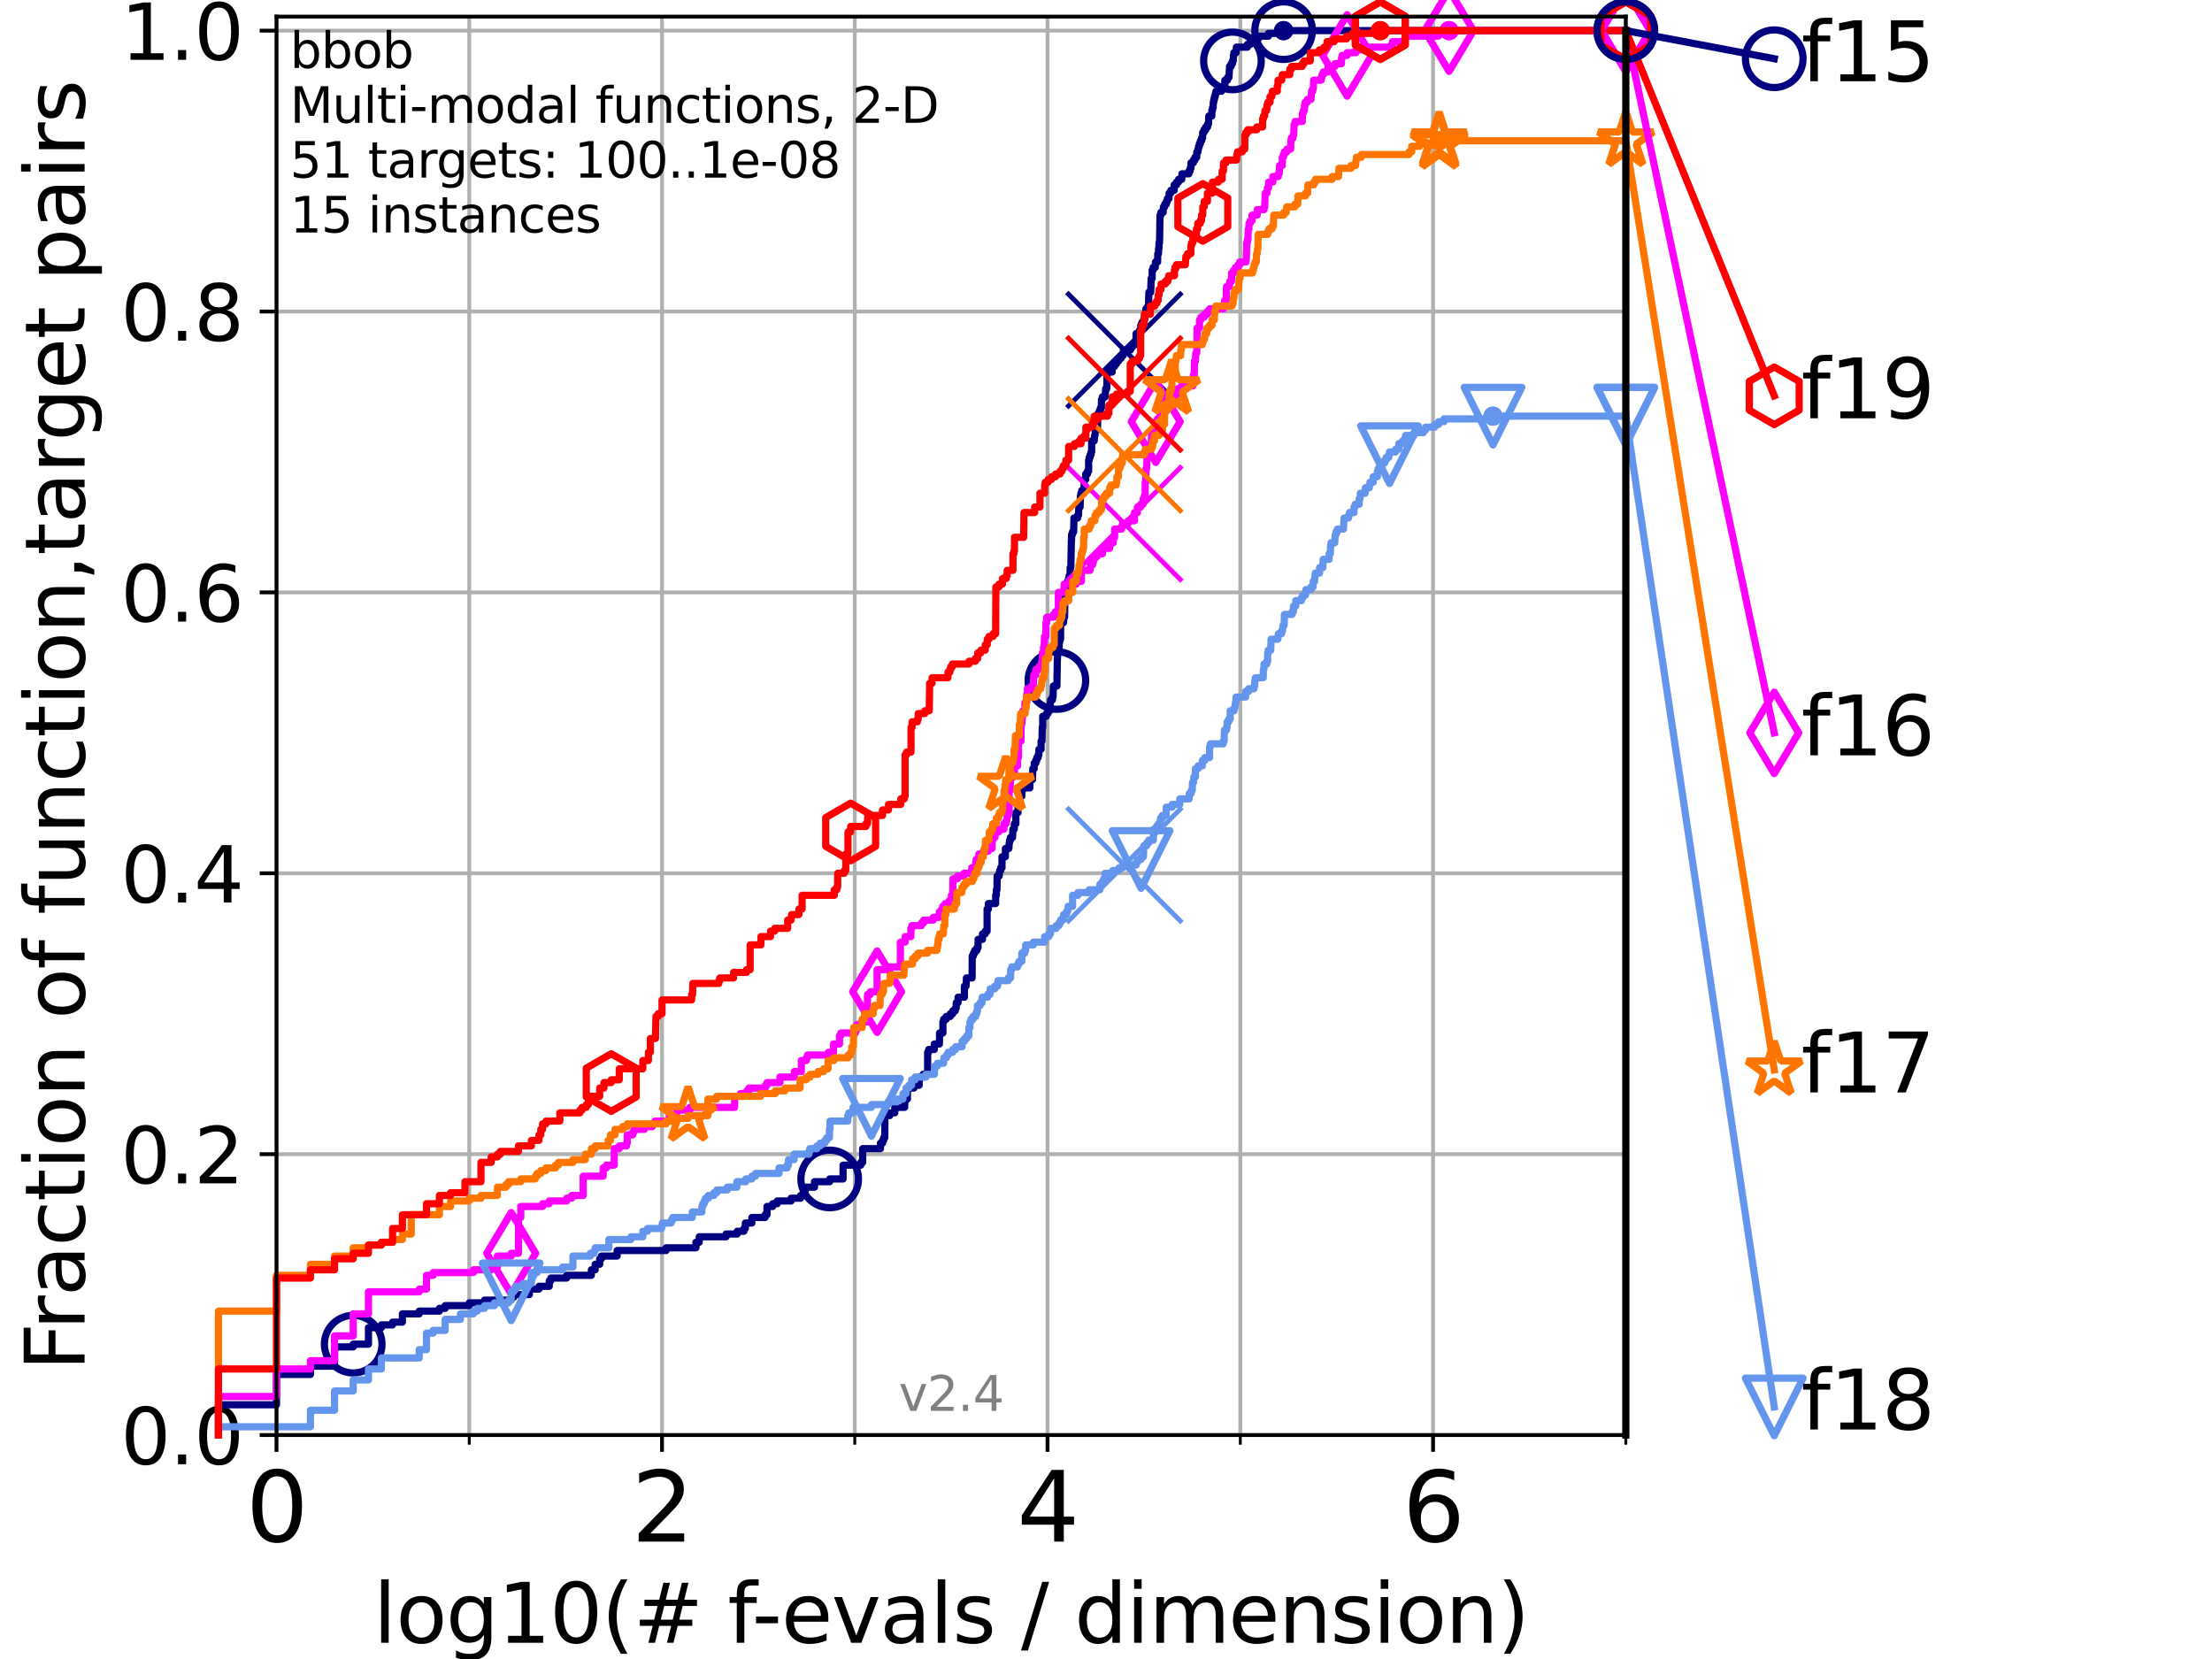 <?xml version="1.0" encoding="utf-8" standalone="no"?>
<!DOCTYPE svg PUBLIC "-//W3C//DTD SVG 1.1//EN"
  "http://www.w3.org/Graphics/SVG/1.1/DTD/svg11.dtd">
<svg height="345.6pt" version="1.1" viewBox="0 0 460.8 345.6" width="460.8pt" xmlns="http://www.w3.org/2000/svg" xmlns:xlink="http://www.w3.org/1999/xlink">
 <defs>
  <style type="text/css">*{stroke-linecap:butt;stroke-linejoin:round;}</style>
 </defs>
 <g id="figure_1">
  <g id="patch_1">
   <path d="M 0 345.6 
L 460.8 345.6 
L 460.8 0 
L 0 0 
z
" style="fill:#ffffff;"/>
  </g>
  <g id="axes_1">
   <g id="patch_2">
    <path d="M 57.6 298.944 
L 338.688 298.944 
L 338.688 3.456 
L 57.6 3.456 
z
" style="fill:#ffffff;"/>
   </g>
   <g id="matplotlib.axis_1">
    <g id="xtick_1">
     <g id="line2d_1">
      <path clip-path="url(#p2ee4fcaa91)" d="M 57.6 298.944 
L 57.6 3.456 
" style="fill:none;stroke:#b0b0b0;stroke-linecap:square;stroke-width:0.8;"/>
     </g>
     <g id="line2d_2">
      <defs>
       <path d="M 0 0 
L 0 3.5 
" id="m3c45ffbe5c" style="stroke:#000000;stroke-width:0.8;"/>
      </defs>
      <g>
       <use style="stroke:#000000;stroke-width:0.8;" x="57.6" xlink:href="#m3c45ffbe5c" y="298.944"/>
      </g>
     </g>
     <g id="text_1">
      <!-- 0 -->
      <g transform="translate(51.237 321.141)scale(0.2 -0.2)">
       <defs>
        <path d="M 2034 4250 
Q 1547 4250 1301 3770 
Q 1056 3291 1056 2328 
Q 1056 1369 1301 889 
Q 1547 409 2034 409 
Q 2525 409 2770 889 
Q 3016 1369 3016 2328 
Q 3016 3291 2770 3770 
Q 2525 4250 2034 4250 
z
M 2034 4750 
Q 2819 4750 3233 4129 
Q 3647 3509 3647 2328 
Q 3647 1150 3233 529 
Q 2819 -91 2034 -91 
Q 1250 -91 836 529 
Q 422 1150 422 2328 
Q 422 3509 836 4129 
Q 1250 4750 2034 4750 
z
" id="DejaVuSans-30" transform="scale(0.016)"/>
       </defs>
       <use xlink:href="#DejaVuSans-30"/>
      </g>
     </g>
    </g>
    <g id="xtick_2">
     <g id="line2d_3">
      <path clip-path="url(#p2ee4fcaa91)" d="M 137.911 298.944 
L 137.911 3.456 
" style="fill:none;stroke:#b0b0b0;stroke-linecap:square;stroke-width:0.8;"/>
     </g>
     <g id="line2d_4">
      <g>
       <use style="stroke:#000000;stroke-width:0.8;" x="137.911" xlink:href="#m3c45ffbe5c" y="298.944"/>
      </g>
     </g>
     <g id="text_2">
      <!-- 2 -->
      <g transform="translate(131.548 321.141)scale(0.2 -0.2)">
       <defs>
        <path d="M 1228 531 
L 3431 531 
L 3431 0 
L 469 0 
L 469 531 
Q 828 903 1448 1529 
Q 2069 2156 2228 2338 
Q 2531 2678 2651 2914 
Q 2772 3150 2772 3378 
Q 2772 3750 2511 3984 
Q 2250 4219 1831 4219 
Q 1534 4219 1204 4116 
Q 875 4013 500 3803 
L 500 4441 
Q 881 4594 1212 4672 
Q 1544 4750 1819 4750 
Q 2544 4750 2975 4387 
Q 3406 4025 3406 3419 
Q 3406 3131 3298 2873 
Q 3191 2616 2906 2266 
Q 2828 2175 2409 1742 
Q 1991 1309 1228 531 
z
" id="DejaVuSans-32" transform="scale(0.016)"/>
       </defs>
       <use xlink:href="#DejaVuSans-32"/>
      </g>
     </g>
    </g>
    <g id="xtick_3">
     <g id="line2d_5">
      <path clip-path="url(#p2ee4fcaa91)" d="M 218.222 298.944 
L 218.222 3.456 
" style="fill:none;stroke:#b0b0b0;stroke-linecap:square;stroke-width:0.8;"/>
     </g>
     <g id="line2d_6">
      <g>
       <use style="stroke:#000000;stroke-width:0.8;" x="218.222" xlink:href="#m3c45ffbe5c" y="298.944"/>
      </g>
     </g>
     <g id="text_3">
      <!-- 4 -->
      <g transform="translate(211.859 321.141)scale(0.2 -0.2)">
       <defs>
        <path d="M 2419 4116 
L 825 1625 
L 2419 1625 
L 2419 4116 
z
M 2253 4666 
L 3047 4666 
L 3047 1625 
L 3713 1625 
L 3713 1100 
L 3047 1100 
L 3047 0 
L 2419 0 
L 2419 1100 
L 313 1100 
L 313 1709 
L 2253 4666 
z
" id="DejaVuSans-34" transform="scale(0.016)"/>
       </defs>
       <use xlink:href="#DejaVuSans-34"/>
      </g>
     </g>
    </g>
    <g id="xtick_4">
     <g id="line2d_7">
      <path clip-path="url(#p2ee4fcaa91)" d="M 298.533 298.944 
L 298.533 3.456 
" style="fill:none;stroke:#b0b0b0;stroke-linecap:square;stroke-width:0.8;"/>
     </g>
     <g id="line2d_8">
      <g>
       <use style="stroke:#000000;stroke-width:0.8;" x="298.533" xlink:href="#m3c45ffbe5c" y="298.944"/>
      </g>
     </g>
     <g id="text_4">
      <!-- 6 -->
      <g transform="translate(292.17 321.141)scale(0.2 -0.2)">
       <defs>
        <path d="M 2113 2584 
Q 1688 2584 1439 2293 
Q 1191 2003 1191 1497 
Q 1191 994 1439 701 
Q 1688 409 2113 409 
Q 2538 409 2786 701 
Q 3034 994 3034 1497 
Q 3034 2003 2786 2293 
Q 2538 2584 2113 2584 
z
M 3366 4563 
L 3366 3988 
Q 3128 4100 2886 4159 
Q 2644 4219 2406 4219 
Q 1781 4219 1451 3797 
Q 1122 3375 1075 2522 
Q 1259 2794 1537 2939 
Q 1816 3084 2150 3084 
Q 2853 3084 3261 2657 
Q 3669 2231 3669 1497 
Q 3669 778 3244 343 
Q 2819 -91 2113 -91 
Q 1303 -91 875 529 
Q 447 1150 447 2328 
Q 447 3434 972 4092 
Q 1497 4750 2381 4750 
Q 2619 4750 2861 4703 
Q 3103 4656 3366 4563 
z
" id="DejaVuSans-36" transform="scale(0.016)"/>
       </defs>
       <use xlink:href="#DejaVuSans-36"/>
      </g>
     </g>
    </g>
    <g id="xtick_5">
     <g id="line2d_9">
      <path clip-path="url(#p2ee4fcaa91)" d="M 97.755 298.944 
L 97.755 3.456 
" style="fill:none;stroke:#b0b0b0;stroke-linecap:square;stroke-width:0.8;"/>
     </g>
     <g id="line2d_10">
      <defs>
       <path d="M 0 0 
L 0 2 
" id="mb40c5d95ba" style="stroke:#000000;stroke-width:0.6;"/>
      </defs>
      <g>
       <use style="stroke:#000000;stroke-width:0.6;" x="97.755" xlink:href="#mb40c5d95ba" y="298.944"/>
      </g>
     </g>
    </g>
    <g id="xtick_6">
     <g id="line2d_11">
      <path clip-path="url(#p2ee4fcaa91)" d="M 178.066 298.944 
L 178.066 3.456 
" style="fill:none;stroke:#b0b0b0;stroke-linecap:square;stroke-width:0.8;"/>
     </g>
     <g id="line2d_12">
      <g>
       <use style="stroke:#000000;stroke-width:0.6;" x="178.066" xlink:href="#mb40c5d95ba" y="298.944"/>
      </g>
     </g>
    </g>
    <g id="xtick_7">
     <g id="line2d_13">
      <path clip-path="url(#p2ee4fcaa91)" d="M 258.377 298.944 
L 258.377 3.456 
" style="fill:none;stroke:#b0b0b0;stroke-linecap:square;stroke-width:0.8;"/>
     </g>
     <g id="line2d_14">
      <g>
       <use style="stroke:#000000;stroke-width:0.6;" x="258.377" xlink:href="#mb40c5d95ba" y="298.944"/>
      </g>
     </g>
    </g>
    <g id="xtick_8">
     <g id="line2d_15">
      <path clip-path="url(#p2ee4fcaa91)" d="M 338.688 298.944 
L 338.688 3.456 
" style="fill:none;stroke:#b0b0b0;stroke-linecap:square;stroke-width:0.8;"/>
     </g>
     <g id="line2d_16">
      <g>
       <use style="stroke:#000000;stroke-width:0.6;" x="338.688" xlink:href="#mb40c5d95ba" y="298.944"/>
      </g>
     </g>
    </g>
    <g id="text_5">
     <!-- log10(# f-evals / dimension) -->
     <g transform="translate(77.764 342.218)scale(0.17 -0.17)">
      <defs>
       <path d="M 603 4863 
L 1178 4863 
L 1178 0 
L 603 0 
L 603 4863 
z
" id="DejaVuSans-6c" transform="scale(0.016)"/>
       <path d="M 1959 3097 
Q 1497 3097 1228 2736 
Q 959 2375 959 1747 
Q 959 1119 1226 758 
Q 1494 397 1959 397 
Q 2419 397 2687 759 
Q 2956 1122 2956 1747 
Q 2956 2369 2687 2733 
Q 2419 3097 1959 3097 
z
M 1959 3584 
Q 2709 3584 3137 3096 
Q 3566 2609 3566 1747 
Q 3566 888 3137 398 
Q 2709 -91 1959 -91 
Q 1206 -91 779 398 
Q 353 888 353 1747 
Q 353 2609 779 3096 
Q 1206 3584 1959 3584 
z
" id="DejaVuSans-6f" transform="scale(0.016)"/>
       <path d="M 2906 1791 
Q 2906 2416 2648 2759 
Q 2391 3103 1925 3103 
Q 1463 3103 1205 2759 
Q 947 2416 947 1791 
Q 947 1169 1205 825 
Q 1463 481 1925 481 
Q 2391 481 2648 825 
Q 2906 1169 2906 1791 
z
M 3481 434 
Q 3481 -459 3084 -895 
Q 2688 -1331 1869 -1331 
Q 1566 -1331 1297 -1286 
Q 1028 -1241 775 -1147 
L 775 -588 
Q 1028 -725 1275 -790 
Q 1522 -856 1778 -856 
Q 2344 -856 2625 -561 
Q 2906 -266 2906 331 
L 2906 616 
Q 2728 306 2450 153 
Q 2172 0 1784 0 
Q 1141 0 747 490 
Q 353 981 353 1791 
Q 353 2603 747 3093 
Q 1141 3584 1784 3584 
Q 2172 3584 2450 3431 
Q 2728 3278 2906 2969 
L 2906 3500 
L 3481 3500 
L 3481 434 
z
" id="DejaVuSans-67" transform="scale(0.016)"/>
       <path d="M 794 531 
L 1825 531 
L 1825 4091 
L 703 3866 
L 703 4441 
L 1819 4666 
L 2450 4666 
L 2450 531 
L 3481 531 
L 3481 0 
L 794 0 
L 794 531 
z
" id="DejaVuSans-31" transform="scale(0.016)"/>
       <path d="M 1984 4856 
Q 1566 4138 1362 3434 
Q 1159 2731 1159 2009 
Q 1159 1288 1364 580 
Q 1569 -128 1984 -844 
L 1484 -844 
Q 1016 -109 783 600 
Q 550 1309 550 2009 
Q 550 2706 781 3412 
Q 1013 4119 1484 4856 
L 1984 4856 
z
" id="DejaVuSans-28" transform="scale(0.016)"/>
       <path d="M 3272 2816 
L 2363 2816 
L 2100 1772 
L 3016 1772 
L 3272 2816 
z
M 2803 4594 
L 2478 3297 
L 3391 3297 
L 3719 4594 
L 4219 4594 
L 3897 3297 
L 4872 3297 
L 4872 2816 
L 3775 2816 
L 3519 1772 
L 4513 1772 
L 4513 1294 
L 3397 1294 
L 3072 0 
L 2572 0 
L 2894 1294 
L 1978 1294 
L 1656 0 
L 1153 0 
L 1478 1294 
L 494 1294 
L 494 1772 
L 1594 1772 
L 1856 2816 
L 850 2816 
L 850 3297 
L 1978 3297 
L 2297 4594 
L 2803 4594 
z
" id="DejaVuSans-23" transform="scale(0.016)"/>
       <path id="DejaVuSans-20" transform="scale(0.016)"/>
       <path d="M 2375 4863 
L 2375 4384 
L 1825 4384 
Q 1516 4384 1395 4259 
Q 1275 4134 1275 3809 
L 1275 3500 
L 2222 3500 
L 2222 3053 
L 1275 3053 
L 1275 0 
L 697 0 
L 697 3053 
L 147 3053 
L 147 3500 
L 697 3500 
L 697 3744 
Q 697 4328 969 4595 
Q 1241 4863 1831 4863 
L 2375 4863 
z
" id="DejaVuSans-66" transform="scale(0.016)"/>
       <path d="M 313 2009 
L 1997 2009 
L 1997 1497 
L 313 1497 
L 313 2009 
z
" id="DejaVuSans-2d" transform="scale(0.016)"/>
       <path d="M 3597 1894 
L 3597 1613 
L 953 1613 
Q 991 1019 1311 708 
Q 1631 397 2203 397 
Q 2534 397 2845 478 
Q 3156 559 3463 722 
L 3463 178 
Q 3153 47 2828 -22 
Q 2503 -91 2169 -91 
Q 1331 -91 842 396 
Q 353 884 353 1716 
Q 353 2575 817 3079 
Q 1281 3584 2069 3584 
Q 2775 3584 3186 3129 
Q 3597 2675 3597 1894 
z
M 3022 2063 
Q 3016 2534 2758 2815 
Q 2500 3097 2075 3097 
Q 1594 3097 1305 2825 
Q 1016 2553 972 2059 
L 3022 2063 
z
" id="DejaVuSans-65" transform="scale(0.016)"/>
       <path d="M 191 3500 
L 800 3500 
L 1894 563 
L 2988 3500 
L 3597 3500 
L 2284 0 
L 1503 0 
L 191 3500 
z
" id="DejaVuSans-76" transform="scale(0.016)"/>
       <path d="M 2194 1759 
Q 1497 1759 1228 1600 
Q 959 1441 959 1056 
Q 959 750 1161 570 
Q 1363 391 1709 391 
Q 2188 391 2477 730 
Q 2766 1069 2766 1631 
L 2766 1759 
L 2194 1759 
z
M 3341 1997 
L 3341 0 
L 2766 0 
L 2766 531 
Q 2569 213 2275 61 
Q 1981 -91 1556 -91 
Q 1019 -91 701 211 
Q 384 513 384 1019 
Q 384 1609 779 1909 
Q 1175 2209 1959 2209 
L 2766 2209 
L 2766 2266 
Q 2766 2663 2505 2880 
Q 2244 3097 1772 3097 
Q 1472 3097 1187 3025 
Q 903 2953 641 2809 
L 641 3341 
Q 956 3463 1253 3523 
Q 1550 3584 1831 3584 
Q 2591 3584 2966 3190 
Q 3341 2797 3341 1997 
z
" id="DejaVuSans-61" transform="scale(0.016)"/>
       <path d="M 2834 3397 
L 2834 2853 
Q 2591 2978 2328 3040 
Q 2066 3103 1784 3103 
Q 1356 3103 1142 2972 
Q 928 2841 928 2578 
Q 928 2378 1081 2264 
Q 1234 2150 1697 2047 
L 1894 2003 
Q 2506 1872 2764 1633 
Q 3022 1394 3022 966 
Q 3022 478 2636 193 
Q 2250 -91 1575 -91 
Q 1294 -91 989 -36 
Q 684 19 347 128 
L 347 722 
Q 666 556 975 473 
Q 1284 391 1588 391 
Q 1994 391 2212 530 
Q 2431 669 2431 922 
Q 2431 1156 2273 1281 
Q 2116 1406 1581 1522 
L 1381 1569 
Q 847 1681 609 1914 
Q 372 2147 372 2553 
Q 372 3047 722 3315 
Q 1072 3584 1716 3584 
Q 2034 3584 2315 3537 
Q 2597 3491 2834 3397 
z
" id="DejaVuSans-73" transform="scale(0.016)"/>
       <path d="M 1625 4666 
L 2156 4666 
L 531 -594 
L 0 -594 
L 1625 4666 
z
" id="DejaVuSans-2f" transform="scale(0.016)"/>
       <path d="M 2906 2969 
L 2906 4863 
L 3481 4863 
L 3481 0 
L 2906 0 
L 2906 525 
Q 2725 213 2448 61 
Q 2172 -91 1784 -91 
Q 1150 -91 751 415 
Q 353 922 353 1747 
Q 353 2572 751 3078 
Q 1150 3584 1784 3584 
Q 2172 3584 2448 3432 
Q 2725 3281 2906 2969 
z
M 947 1747 
Q 947 1113 1208 752 
Q 1469 391 1925 391 
Q 2381 391 2643 752 
Q 2906 1113 2906 1747 
Q 2906 2381 2643 2742 
Q 2381 3103 1925 3103 
Q 1469 3103 1208 2742 
Q 947 2381 947 1747 
z
" id="DejaVuSans-64" transform="scale(0.016)"/>
       <path d="M 603 3500 
L 1178 3500 
L 1178 0 
L 603 0 
L 603 3500 
z
M 603 4863 
L 1178 4863 
L 1178 4134 
L 603 4134 
L 603 4863 
z
" id="DejaVuSans-69" transform="scale(0.016)"/>
       <path d="M 3328 2828 
Q 3544 3216 3844 3400 
Q 4144 3584 4550 3584 
Q 5097 3584 5394 3201 
Q 5691 2819 5691 2113 
L 5691 0 
L 5113 0 
L 5113 2094 
Q 5113 2597 4934 2840 
Q 4756 3084 4391 3084 
Q 3944 3084 3684 2787 
Q 3425 2491 3425 1978 
L 3425 0 
L 2847 0 
L 2847 2094 
Q 2847 2600 2669 2842 
Q 2491 3084 2119 3084 
Q 1678 3084 1418 2786 
Q 1159 2488 1159 1978 
L 1159 0 
L 581 0 
L 581 3500 
L 1159 3500 
L 1159 2956 
Q 1356 3278 1631 3431 
Q 1906 3584 2284 3584 
Q 2666 3584 2933 3390 
Q 3200 3197 3328 2828 
z
" id="DejaVuSans-6d" transform="scale(0.016)"/>
       <path d="M 3513 2113 
L 3513 0 
L 2938 0 
L 2938 2094 
Q 2938 2591 2744 2837 
Q 2550 3084 2163 3084 
Q 1697 3084 1428 2787 
Q 1159 2491 1159 1978 
L 1159 0 
L 581 0 
L 581 3500 
L 1159 3500 
L 1159 2956 
Q 1366 3272 1645 3428 
Q 1925 3584 2291 3584 
Q 2894 3584 3203 3211 
Q 3513 2838 3513 2113 
z
" id="DejaVuSans-6e" transform="scale(0.016)"/>
       <path d="M 513 4856 
L 1013 4856 
Q 1481 4119 1714 3412 
Q 1947 2706 1947 2009 
Q 1947 1309 1714 600 
Q 1481 -109 1013 -844 
L 513 -844 
Q 928 -128 1133 580 
Q 1338 1288 1338 2009 
Q 1338 2731 1133 3434 
Q 928 4138 513 4856 
z
" id="DejaVuSans-29" transform="scale(0.016)"/>
      </defs>
      <use xlink:href="#DejaVuSans-6c"/>
      <use x="27.783" xlink:href="#DejaVuSans-6f"/>
      <use x="88.965" xlink:href="#DejaVuSans-67"/>
      <use x="152.441" xlink:href="#DejaVuSans-31"/>
      <use x="216.064" xlink:href="#DejaVuSans-30"/>
      <use x="279.688" xlink:href="#DejaVuSans-28"/>
      <use x="318.701" xlink:href="#DejaVuSans-23"/>
      <use x="402.49" xlink:href="#DejaVuSans-20"/>
      <use x="434.277" xlink:href="#DejaVuSans-66"/>
      <use x="463.982" xlink:href="#DejaVuSans-2d"/>
      <use x="500.066" xlink:href="#DejaVuSans-65"/>
      <use x="561.59" xlink:href="#DejaVuSans-76"/>
      <use x="620.77" xlink:href="#DejaVuSans-61"/>
      <use x="682.049" xlink:href="#DejaVuSans-6c"/>
      <use x="709.832" xlink:href="#DejaVuSans-73"/>
      <use x="761.932" xlink:href="#DejaVuSans-20"/>
      <use x="793.719" xlink:href="#DejaVuSans-2f"/>
      <use x="827.41" xlink:href="#DejaVuSans-20"/>
      <use x="859.197" xlink:href="#DejaVuSans-64"/>
      <use x="922.674" xlink:href="#DejaVuSans-69"/>
      <use x="950.457" xlink:href="#DejaVuSans-6d"/>
      <use x="1047.869" xlink:href="#DejaVuSans-65"/>
      <use x="1109.393" xlink:href="#DejaVuSans-6e"/>
      <use x="1172.771" xlink:href="#DejaVuSans-73"/>
      <use x="1224.871" xlink:href="#DejaVuSans-69"/>
      <use x="1252.654" xlink:href="#DejaVuSans-6f"/>
      <use x="1313.836" xlink:href="#DejaVuSans-6e"/>
      <use x="1377.215" xlink:href="#DejaVuSans-29"/>
     </g>
    </g>
   </g>
   <g id="matplotlib.axis_2">
    <g id="ytick_1">
     <g id="line2d_17">
      <path clip-path="url(#p2ee4fcaa91)" d="M 57.6 298.944 
L 338.688 298.944 
" style="fill:none;stroke:#b0b0b0;stroke-linecap:square;stroke-width:0.8;"/>
     </g>
     <g id="line2d_18">
      <defs>
       <path d="M 0 0 
L -3.5 0 
" id="m5c693aac6d" style="stroke:#000000;stroke-width:0.8;"/>
      </defs>
      <g>
       <use style="stroke:#000000;stroke-width:0.8;" x="57.6" xlink:href="#m5c693aac6d" y="298.944"/>
      </g>
     </g>
     <g id="text_6">
      <!-- 0.0 -->
      <g transform="translate(25.155 305.023)scale(0.16 -0.16)">
       <defs>
        <path d="M 684 794 
L 1344 794 
L 1344 0 
L 684 0 
L 684 794 
z
" id="DejaVuSans-2e" transform="scale(0.016)"/>
       </defs>
       <use xlink:href="#DejaVuSans-30"/>
       <use x="63.623" xlink:href="#DejaVuSans-2e"/>
       <use x="95.41" xlink:href="#DejaVuSans-30"/>
      </g>
     </g>
    </g>
    <g id="ytick_2">
     <g id="line2d_19">
      <path clip-path="url(#p2ee4fcaa91)" d="M 57.6 240.432 
L 338.688 240.432 
" style="fill:none;stroke:#b0b0b0;stroke-linecap:square;stroke-width:0.8;"/>
     </g>
     <g id="line2d_20">
      <g>
       <use style="stroke:#000000;stroke-width:0.8;" x="57.6" xlink:href="#m5c693aac6d" y="240.432"/>
      </g>
     </g>
     <g id="text_7">
      <!-- 0.2 -->
      <g transform="translate(25.155 246.51)scale(0.16 -0.16)">
       <use xlink:href="#DejaVuSans-30"/>
       <use x="63.623" xlink:href="#DejaVuSans-2e"/>
       <use x="95.41" xlink:href="#DejaVuSans-32"/>
      </g>
     </g>
    </g>
    <g id="ytick_3">
     <g id="line2d_21">
      <path clip-path="url(#p2ee4fcaa91)" d="M 57.6 181.919 
L 338.688 181.919 
" style="fill:none;stroke:#b0b0b0;stroke-linecap:square;stroke-width:0.8;"/>
     </g>
     <g id="line2d_22">
      <g>
       <use style="stroke:#000000;stroke-width:0.8;" x="57.6" xlink:href="#m5c693aac6d" y="181.919"/>
      </g>
     </g>
     <g id="text_8">
      <!-- 0.4 -->
      <g transform="translate(25.155 187.998)scale(0.16 -0.16)">
       <use xlink:href="#DejaVuSans-30"/>
       <use x="63.623" xlink:href="#DejaVuSans-2e"/>
       <use x="95.41" xlink:href="#DejaVuSans-34"/>
      </g>
     </g>
    </g>
    <g id="ytick_4">
     <g id="line2d_23">
      <path clip-path="url(#p2ee4fcaa91)" d="M 57.6 123.407 
L 338.688 123.407 
" style="fill:none;stroke:#b0b0b0;stroke-linecap:square;stroke-width:0.8;"/>
     </g>
     <g id="line2d_24">
      <g>
       <use style="stroke:#000000;stroke-width:0.8;" x="57.6" xlink:href="#m5c693aac6d" y="123.407"/>
      </g>
     </g>
     <g id="text_9">
      <!-- 0.6 -->
      <g transform="translate(25.155 129.485)scale(0.16 -0.16)">
       <use xlink:href="#DejaVuSans-30"/>
       <use x="63.623" xlink:href="#DejaVuSans-2e"/>
       <use x="95.41" xlink:href="#DejaVuSans-36"/>
      </g>
     </g>
    </g>
    <g id="ytick_5">
     <g id="line2d_25">
      <path clip-path="url(#p2ee4fcaa91)" d="M 57.6 64.894 
L 338.688 64.894 
" style="fill:none;stroke:#b0b0b0;stroke-linecap:square;stroke-width:0.8;"/>
     </g>
     <g id="line2d_26">
      <g>
       <use style="stroke:#000000;stroke-width:0.8;" x="57.6" xlink:href="#m5c693aac6d" y="64.894"/>
      </g>
     </g>
     <g id="text_10">
      <!-- 0.8 -->
      <g transform="translate(25.155 70.973)scale(0.16 -0.16)">
       <defs>
        <path d="M 2034 2216 
Q 1584 2216 1326 1975 
Q 1069 1734 1069 1313 
Q 1069 891 1326 650 
Q 1584 409 2034 409 
Q 2484 409 2743 651 
Q 3003 894 3003 1313 
Q 3003 1734 2745 1975 
Q 2488 2216 2034 2216 
z
M 1403 2484 
Q 997 2584 770 2862 
Q 544 3141 544 3541 
Q 544 4100 942 4425 
Q 1341 4750 2034 4750 
Q 2731 4750 3128 4425 
Q 3525 4100 3525 3541 
Q 3525 3141 3298 2862 
Q 3072 2584 2669 2484 
Q 3125 2378 3379 2068 
Q 3634 1759 3634 1313 
Q 3634 634 3220 271 
Q 2806 -91 2034 -91 
Q 1263 -91 848 271 
Q 434 634 434 1313 
Q 434 1759 690 2068 
Q 947 2378 1403 2484 
z
M 1172 3481 
Q 1172 3119 1398 2916 
Q 1625 2713 2034 2713 
Q 2441 2713 2670 2916 
Q 2900 3119 2900 3481 
Q 2900 3844 2670 4047 
Q 2441 4250 2034 4250 
Q 1625 4250 1398 4047 
Q 1172 3844 1172 3481 
z
" id="DejaVuSans-38" transform="scale(0.016)"/>
       </defs>
       <use xlink:href="#DejaVuSans-30"/>
       <use x="63.623" xlink:href="#DejaVuSans-2e"/>
       <use x="95.41" xlink:href="#DejaVuSans-38"/>
      </g>
     </g>
    </g>
    <g id="ytick_6">
     <g id="line2d_27">
      <path clip-path="url(#p2ee4fcaa91)" d="M 57.6 6.382 
L 338.688 6.382 
" style="fill:none;stroke:#b0b0b0;stroke-linecap:square;stroke-width:0.8;"/>
     </g>
     <g id="line2d_28">
      <g>
       <use style="stroke:#000000;stroke-width:0.8;" x="57.6" xlink:href="#m5c693aac6d" y="6.382"/>
      </g>
     </g>
     <g id="text_11">
      <!-- 1.0 -->
      <g transform="translate(25.155 12.46)scale(0.16 -0.16)">
       <use xlink:href="#DejaVuSans-31"/>
       <use x="63.623" xlink:href="#DejaVuSans-2e"/>
       <use x="95.41" xlink:href="#DejaVuSans-30"/>
      </g>
     </g>
    </g>
    <g id="text_12">
     <!-- Fraction of function,target pairs -->
     <g transform="translate(17.62 285.585)rotate(-90)scale(0.17 -0.17)">
      <defs>
       <path d="M 628 4666 
L 3309 4666 
L 3309 4134 
L 1259 4134 
L 1259 2759 
L 3109 2759 
L 3109 2228 
L 1259 2228 
L 1259 0 
L 628 0 
L 628 4666 
z
" id="DejaVuSans-46" transform="scale(0.016)"/>
       <path d="M 2631 2963 
Q 2534 3019 2420 3045 
Q 2306 3072 2169 3072 
Q 1681 3072 1420 2755 
Q 1159 2438 1159 1844 
L 1159 0 
L 581 0 
L 581 3500 
L 1159 3500 
L 1159 2956 
Q 1341 3275 1631 3429 
Q 1922 3584 2338 3584 
Q 2397 3584 2469 3576 
Q 2541 3569 2628 3553 
L 2631 2963 
z
" id="DejaVuSans-72" transform="scale(0.016)"/>
       <path d="M 3122 3366 
L 3122 2828 
Q 2878 2963 2633 3030 
Q 2388 3097 2138 3097 
Q 1578 3097 1268 2742 
Q 959 2388 959 1747 
Q 959 1106 1268 751 
Q 1578 397 2138 397 
Q 2388 397 2633 464 
Q 2878 531 3122 666 
L 3122 134 
Q 2881 22 2623 -34 
Q 2366 -91 2075 -91 
Q 1284 -91 818 406 
Q 353 903 353 1747 
Q 353 2603 823 3093 
Q 1294 3584 2113 3584 
Q 2378 3584 2631 3529 
Q 2884 3475 3122 3366 
z
" id="DejaVuSans-63" transform="scale(0.016)"/>
       <path d="M 1172 4494 
L 1172 3500 
L 2356 3500 
L 2356 3053 
L 1172 3053 
L 1172 1153 
Q 1172 725 1289 603 
Q 1406 481 1766 481 
L 2356 481 
L 2356 0 
L 1766 0 
Q 1100 0 847 248 
Q 594 497 594 1153 
L 594 3053 
L 172 3053 
L 172 3500 
L 594 3500 
L 594 4494 
L 1172 4494 
z
" id="DejaVuSans-74" transform="scale(0.016)"/>
       <path d="M 544 1381 
L 544 3500 
L 1119 3500 
L 1119 1403 
Q 1119 906 1312 657 
Q 1506 409 1894 409 
Q 2359 409 2629 706 
Q 2900 1003 2900 1516 
L 2900 3500 
L 3475 3500 
L 3475 0 
L 2900 0 
L 2900 538 
Q 2691 219 2414 64 
Q 2138 -91 1772 -91 
Q 1169 -91 856 284 
Q 544 659 544 1381 
z
M 1991 3584 
L 1991 3584 
z
" id="DejaVuSans-75" transform="scale(0.016)"/>
       <path d="M 750 794 
L 1409 794 
L 1409 256 
L 897 -744 
L 494 -744 
L 750 256 
L 750 794 
z
" id="DejaVuSans-2c" transform="scale(0.016)"/>
       <path d="M 1159 525 
L 1159 -1331 
L 581 -1331 
L 581 3500 
L 1159 3500 
L 1159 2969 
Q 1341 3281 1617 3432 
Q 1894 3584 2278 3584 
Q 2916 3584 3314 3078 
Q 3713 2572 3713 1747 
Q 3713 922 3314 415 
Q 2916 -91 2278 -91 
Q 1894 -91 1617 61 
Q 1341 213 1159 525 
z
M 3116 1747 
Q 3116 2381 2855 2742 
Q 2594 3103 2138 3103 
Q 1681 3103 1420 2742 
Q 1159 2381 1159 1747 
Q 1159 1113 1420 752 
Q 1681 391 2138 391 
Q 2594 391 2855 752 
Q 3116 1113 3116 1747 
z
" id="DejaVuSans-70" transform="scale(0.016)"/>
      </defs>
      <use xlink:href="#DejaVuSans-46"/>
      <use x="50.27" xlink:href="#DejaVuSans-72"/>
      <use x="91.383" xlink:href="#DejaVuSans-61"/>
      <use x="152.662" xlink:href="#DejaVuSans-63"/>
      <use x="207.643" xlink:href="#DejaVuSans-74"/>
      <use x="246.852" xlink:href="#DejaVuSans-69"/>
      <use x="274.635" xlink:href="#DejaVuSans-6f"/>
      <use x="335.816" xlink:href="#DejaVuSans-6e"/>
      <use x="399.195" xlink:href="#DejaVuSans-20"/>
      <use x="430.982" xlink:href="#DejaVuSans-6f"/>
      <use x="492.164" xlink:href="#DejaVuSans-66"/>
      <use x="527.369" xlink:href="#DejaVuSans-20"/>
      <use x="559.156" xlink:href="#DejaVuSans-66"/>
      <use x="594.361" xlink:href="#DejaVuSans-75"/>
      <use x="657.74" xlink:href="#DejaVuSans-6e"/>
      <use x="721.119" xlink:href="#DejaVuSans-63"/>
      <use x="776.1" xlink:href="#DejaVuSans-74"/>
      <use x="815.309" xlink:href="#DejaVuSans-69"/>
      <use x="843.092" xlink:href="#DejaVuSans-6f"/>
      <use x="904.273" xlink:href="#DejaVuSans-6e"/>
      <use x="967.652" xlink:href="#DejaVuSans-2c"/>
      <use x="999.439" xlink:href="#DejaVuSans-74"/>
      <use x="1038.648" xlink:href="#DejaVuSans-61"/>
      <use x="1099.928" xlink:href="#DejaVuSans-72"/>
      <use x="1139.291" xlink:href="#DejaVuSans-67"/>
      <use x="1202.768" xlink:href="#DejaVuSans-65"/>
      <use x="1264.291" xlink:href="#DejaVuSans-74"/>
      <use x="1303.5" xlink:href="#DejaVuSans-20"/>
      <use x="1335.287" xlink:href="#DejaVuSans-70"/>
      <use x="1398.764" xlink:href="#DejaVuSans-61"/>
      <use x="1460.043" xlink:href="#DejaVuSans-69"/>
      <use x="1487.826" xlink:href="#DejaVuSans-72"/>
      <use x="1528.939" xlink:href="#DejaVuSans-73"/>
     </g>
    </g>
   </g>
   <g id="line2d_29">
    <defs>
     <path d="M 0 1.5 
C 0.398 1.5 0.779 1.342 1.061 1.061 
C 1.342 0.779 1.5 0.398 1.5 0 
C 1.5 -0.398 1.342 -0.779 1.061 -1.061 
C 0.779 -1.342 0.398 -1.5 0 -1.5 
C -0.398 -1.5 -0.779 -1.342 -1.061 -1.061 
C -1.342 -0.779 -1.5 -0.398 -1.5 0 
C -1.5 0.398 -1.342 0.779 -1.061 1.061 
C -0.779 1.342 -0.398 1.5 0 1.5 
z
" id="m92bdde0d54" style="stroke:#000080;"/>
    </defs>
    <g>
     <use style="fill:#000080;stroke:#000080;" x="267.398" xlink:href="#m92bdde0d54" y="6.382"/>
     <use style="fill:#000080;stroke:#000080;" x="267.398" xlink:href="#m92bdde0d54" y="6.382"/>
    </g>
   </g>
   <g id="line2d_30">
    <path d="M 45.512 298.944 
L 45.512 292.634 
L 57.6 292.634 
L 57.6 286.324 
L 64.671 286.324 
L 64.671 284.603 
L 69.688 284.603 
L 69.688 280.587 
L 73.579 280.587 
L 73.579 280.013 
L 76.759 280.013 
L 76.759 276.572 
L 79.447 276.572 
L 79.447 275.998 
L 81.776 275.998 
L 81.776 275.424 
L 83.83 275.424 
L 83.83 273.703 
L 87.33 273.703 
L 87.33 273.13 
L 91.535 273.13 
L 91.535 272.556 
L 92.738 272.556 
L 92.738 271.982 
L 97.755 271.982 
L 97.755 271.409 
L 100.935 271.409 
L 100.935 270.835 
L 106.489 270.835 
L 106.489 270.261 
L 107.009 270.261 
L 107.009 269.688 
L 110.274 269.688 
L 110.274 268.54 
L 112.281 268.54 
L 112.281 267.967 
L 114.419 267.967 
L 114.419 266.82 
L 114.751 266.82 
L 114.751 266.246 
L 118.04 266.246 
L 118.04 265.672 
L 123.193 265.672 
L 123.193 264.525 
L 123.985 264.525 
L 123.985 263.378 
L 124.928 263.378 
L 124.928 262.23 
L 125.292 262.23 
L 125.292 261.657 
L 128.561 261.657 
L 128.561 260.509 
L 138.762 260.509 
L 138.762 259.936 
L 144.982 259.936 
L 144.982 258.788 
L 145.666 258.788 
L 145.666 257.641 
L 151.26 257.641 
L 151.26 257.067 
L 153.574 257.067 
L 153.574 256.494 
L 154.972 256.494 
L 154.972 255.92 
L 155.265 255.92 
L 155.265 254.773 
L 156.628 254.773 
L 156.628 253.626 
L 159.38 253.626 
L 159.38 253.052 
L 159.783 253.052 
L 159.783 251.331 
L 160.961 251.331 
L 160.961 250.757 
L 161.912 250.757 
L 161.912 250.184 
L 164.806 250.184 
L 164.806 249.61 
L 166.779 249.61 
L 166.779 249.036 
L 167.704 249.036 
L 167.704 247.315 
L 169.673 247.315 
L 169.673 246.168 
L 172.839 246.168 
L 172.839 245.594 
L 175.628 245.594 
L 175.628 242.726 
L 179.319 242.726 
L 179.319 242.152 
L 179.705 242.152 
L 179.705 239.284 
L 183.416 239.284 
L 183.416 238.137 
L 183.859 238.137 
L 183.859 237.563 
L 184.083 237.563 
L 184.083 236.99 
L 184.316 236.99 
L 184.347 232.4 
L 185.345 232.4 
L 185.345 231.827 
L 186.404 231.827 
L 186.404 230.679 
L 188.457 230.679 
L 188.529 228.958 
L 189.033 228.958 
L 189.033 226.664 
L 190.392 226.664 
L 190.392 226.09 
L 191.476 226.09 
L 191.476 224.369 
L 192.301 224.369 
L 192.301 223.796 
L 193.246 223.796 
L 193.246 219.206 
L 193.457 219.206 
L 193.457 218.633 
L 194.629 218.633 
L 194.629 217.485 
L 195.698 217.485 
L 195.727 215.191 
L 196.425 215.191 
L 196.425 212.896 
L 196.577 212.896 
L 196.577 212.323 
L 197.117 212.323 
L 197.117 211.749 
L 197.965 211.749 
L 197.965 211.175 
L 198.468 211.175 
L 198.468 210.602 
L 198.988 210.602 
L 198.988 210.028 
L 199.204 210.028 
L 199.204 208.881 
L 199.587 208.881 
L 199.587 207.733 
L 200.906 207.733 
L 200.906 205.439 
L 201.253 205.439 
L 201.325 203.718 
L 202.506 203.718 
L 202.538 199.129 
L 202.779 199.129 
L 202.779 198.555 
L 203.041 198.555 
L 203.041 197.981 
L 203.516 197.981 
L 203.516 197.408 
L 203.747 197.408 
L 203.755 195.687 
L 204.67 195.687 
L 204.67 194.539 
L 205.252 194.539 
L 205.252 193.966 
L 205.629 193.966 
L 205.629 189.377 
L 205.897 189.377 
L 205.897 188.229 
L 207.411 188.229 
L 207.411 186.508 
L 207.564 186.508 
L 207.564 185.361 
L 207.686 185.361 
L 207.724 182.493 
L 208.151 182.493 
L 208.237 181.345 
L 208.46 181.345 
L 208.46 180.772 
L 208.734 180.772 
L 208.734 178.477 
L 209.439 178.477 
L 209.439 176.756 
L 210.168 176.756 
L 210.237 175.609 
L 210.305 175.609 
L 210.305 175.035 
L 210.486 175.035 
L 210.486 174.462 
L 210.933 174.462 
L 211.003 172.741 
L 211.29 172.741 
L 211.31 171.593 
L 211.626 171.593 
L 211.626 169.299 
L 212.072 169.299 
L 212.072 168.151 
L 212.319 168.151 
L 212.421 165.857 
L 212.871 165.857 
L 212.871 164.709 
L 212.999 164.709 
L 212.999 164.136 
L 214.542 164.136 
L 214.547 162.415 
L 215.085 162.415 
L 215.159 160.12 
L 215.443 160.12 
L 215.443 158.973 
L 215.778 158.973 
L 215.778 158.399 
L 215.984 158.399 
L 215.984 157.826 
L 216.258 157.826 
L 216.258 157.252 
L 216.416 157.252 
L 216.416 156.105 
L 216.876 156.105 
L 216.876 154.384 
L 217.067 154.384 
L 217.122 151.516 
L 217.218 151.516 
L 217.218 149.221 
L 217.973 149.221 
L 217.973 148.647 
L 218.302 148.647 
L 218.302 148.074 
L 218.682 148.074 
L 218.79 146.353 
L 218.851 146.353 
L 218.851 145.779 
L 219.242 145.779 
L 219.242 145.205 
L 219.367 145.205 
L 219.431 142.911 
L 220.171 142.911 
L 220.265 137.174 
L 220.294 137.174 
L 220.294 136.027 
L 220.61 136.027 
L 220.655 133.732 
L 220.759 133.732 
L 220.759 133.159 
L 220.934 133.159 
L 220.958 129.717 
L 221.55 129.717 
L 221.647 128.569 
L 221.774 128.569 
L 221.843 123.98 
L 221.921 123.98 
L 221.921 123.407 
L 222.245 123.407 
L 222.327 121.686 
L 222.37 121.686 
L 222.37 121.112 
L 222.588 121.112 
L 222.588 120.538 
L 222.708 120.538 
L 222.708 119.965 
L 222.906 119.965 
L 222.935 118.244 
L 223.077 118.244 
L 223.187 112.507 
L 223.226 112.507 
L 223.226 111.36 
L 223.426 111.36 
L 223.426 110.786 
L 223.669 110.786 
L 223.716 107.918 
L 224.487 107.918 
L 224.487 107.344 
L 224.668 107.344 
L 224.738 105.623 
L 225.008 105.623 
L 225.068 103.329 
L 225.165 103.329 
L 225.165 102.755 
L 225.341 102.755 
L 225.341 102.181 
L 225.809 102.181 
L 225.866 99.887 
L 226.168 99.887 
L 226.168 98.74 
L 226.543 98.74 
L 226.543 98.166 
L 226.779 98.166 
L 226.779 95.871 
L 226.897 95.871 
L 226.897 95.298 
L 227.1 95.298 
L 227.1 94.724 
L 227.285 94.724 
L 227.285 94.15 
L 227.412 94.15 
L 227.412 91.856 
L 227.94 91.856 
L 228.037 90.708 
L 228.103 90.708 
L 228.176 89.561 
L 228.609 89.561 
L 228.676 87.267 
L 228.745 87.267 
L 228.745 86.119 
L 229.026 86.119 
L 229.026 85.546 
L 229.236 85.546 
L 229.236 84.972 
L 229.446 84.972 
L 229.446 83.251 
L 229.649 83.251 
L 229.649 82.677 
L 230.226 82.677 
L 230.335 80.956 
L 230.572 80.956 
L 230.61 77.514 
L 231.68 77.514 
L 231.68 76.367 
L 232.182 76.367 
L 232.182 75.793 
L 232.587 75.793 
L 232.587 75.22 
L 233.018 75.22 
L 233.018 74.646 
L 233.546 74.646 
L 233.546 74.073 
L 233.969 74.073 
L 234.049 72.925 
L 235.483 72.925 
L 235.483 72.352 
L 235.859 72.352 
L 235.859 71.778 
L 236.631 71.778 
L 236.676 69.483 
L 237.316 69.483 
L 237.316 68.91 
L 237.619 68.91 
L 237.646 67.762 
L 237.86 67.762 
L 237.86 67.189 
L 238.224 67.189 
L 238.224 66.615 
L 238.442 66.615 
L 238.537 65.468 
L 238.616 65.468 
L 238.717 64.32 
L 239.111 64.32 
L 239.111 63.747 
L 239.246 63.747 
L 239.336 60.879 
L 239.711 60.879 
L 239.804 58.01 
L 240.014 58.01 
L 240.014 56.289 
L 240.218 56.289 
L 240.218 55.716 
L 240.667 55.716 
L 240.702 54.568 
L 241.15 54.568 
L 241.185 52.847 
L 241.331 52.847 
L 241.358 51.7 
L 241.443 51.7 
L 241.447 50.553 
L 241.555 50.553 
L 241.652 44.816 
L 241.834 44.816 
L 241.834 44.243 
L 242.306 44.243 
L 242.364 43.095 
L 242.629 43.095 
L 242.629 42.522 
L 242.983 42.522 
L 242.983 41.948 
L 243.18 41.948 
L 243.18 41.374 
L 243.518 41.374 
L 243.548 40.227 
L 243.91 40.227 
L 243.91 39.653 
L 244.598 39.653 
L 244.598 38.506 
L 245.086 38.506 
L 245.086 37.932 
L 245.513 37.932 
L 245.513 37.359 
L 246.183 37.359 
L 246.224 36.212 
L 247.672 36.212 
L 247.672 35.638 
L 247.926 35.638 
L 247.926 35.064 
L 248.092 35.064 
L 248.095 33.917 
L 248.602 33.917 
L 248.602 33.343 
L 248.928 33.343 
L 248.928 32.77 
L 249.3 32.77 
L 249.324 31.622 
L 249.565 31.622 
L 249.565 31.049 
L 249.683 31.049 
L 249.683 30.475 
L 249.85 30.475 
L 249.85 29.901 
L 250.066 29.901 
L 250.066 29.328 
L 250.319 29.328 
L 250.319 28.754 
L 250.521 28.754 
L 250.529 27.607 
L 250.817 27.607 
L 250.817 27.033 
L 251.178 27.033 
L 251.178 26.459 
L 251.554 26.459 
L 251.554 25.886 
L 251.74 25.886 
L 251.816 24.165 
L 252.447 24.165 
L 252.447 23.018 
L 252.575 23.018 
L 252.575 22.444 
L 252.728 22.444 
L 252.743 21.297 
L 252.854 21.297 
L 252.854 20.723 
L 252.99 20.723 
L 252.99 20.149 
L 253.16 20.149 
L 253.16 19.576 
L 253.297 19.576 
L 253.297 19.002 
L 254.476 19.002 
L 254.476 18.428 
L 254.905 18.428 
L 254.905 17.855 
L 255.163 17.855 
L 255.163 16.707 
L 255.701 16.707 
L 255.701 16.134 
L 256.021 16.134 
L 256.104 14.413 
L 256.136 14.413 
L 256.136 13.839 
L 256.467 13.839 
L 256.467 13.265 
L 256.738 13.265 
L 256.738 12.692 
L 256.906 12.692 
L 256.942 11.544 
L 257.046 11.544 
L 257.046 10.971 
L 257.506 10.971 
L 257.556 9.824 
L 259.851 9.824 
L 259.851 9.25 
L 260.479 9.25 
L 260.518 8.103 
L 262.157 8.103 
L 262.157 7.529 
L 264.235 7.529 
L 264.235 6.955 
L 267.398 6.955 
L 267.398 6.382 
L 338.688 6.382 
L 338.688 6.382 
" style="fill:none;stroke:#000080;stroke-linecap:square;stroke-width:1.5;"/>
   </g>
   <g id="line2d_31">
    <defs>
     <path d="M 0 6 
C 1.591 6 3.117 5.368 4.243 4.243 
C 5.368 3.117 6 1.591 6 0 
C 6 -1.591 5.368 -3.117 4.243 -4.243 
C 3.117 -5.368 1.591 -6 0 -6 
C -1.591 -6 -3.117 -5.368 -4.243 -4.243 
C -5.368 -3.117 -6 -1.591 -6 0 
C -6 1.591 -5.368 3.117 -4.243 4.243 
C -3.117 5.368 -1.591 6 0 6 
z
" id="m8d8cb0e69a" style="stroke:#000080;stroke-width:1.5;"/>
    </defs>
    <g>
     <use style="fill-opacity:0;stroke:#000080;stroke-width:1.5;" x="73.579" xlink:href="#m8d8cb0e69a" y="280.013"/>
     <use style="fill-opacity:0;stroke:#000080;stroke-width:1.5;" x="172.839" xlink:href="#m8d8cb0e69a" y="245.594"/>
     <use style="fill-opacity:0;stroke:#000080;stroke-width:1.5;" x="220.171" xlink:href="#m8d8cb0e69a" y="141.763"/>
     <use style="fill-opacity:0;stroke:#000080;stroke-width:1.5;" x="256.738" xlink:href="#m8d8cb0e69a" y="12.692"/>
     <use style="fill-opacity:0;stroke:#000080;stroke-width:1.5;" x="267.398" xlink:href="#m8d8cb0e69a" y="6.382"/>
     <use style="fill-opacity:0;stroke:#000080;stroke-width:1.5;" x="338.688" xlink:href="#m8d8cb0e69a" y="6.382"/>
    </g>
   </g>
   <g id="line2d_32">
    <path style="fill:none;stroke:#000080;stroke-linecap:square;stroke-width:1.5;"/>
    <g/>
   </g>
   <g id="line2d_33">
    <path clip-path="url(#p2ee4fcaa91)" d="M 234.223 72.925 
" style="fill:none;stroke:#000080;stroke-linecap:square;stroke-width:1.5;"/>
    <defs>
     <path d="M -12 12 
L 12 -12 
M -12 -12 
L 12 12 
" id="m44ebe02f3c" style="stroke:#000080;"/>
    </defs>
    <g clip-path="url(#p2ee4fcaa91)">
     <use style="fill:#000080;stroke:#000080;" x="234.223" xlink:href="#m44ebe02f3c" y="72.925"/>
    </g>
   </g>
   <g id="line2d_34">
    <defs>
     <path d="M 0 1.5 
C 0.398 1.5 0.779 1.342 1.061 1.061 
C 1.342 0.779 1.5 0.398 1.5 0 
C 1.5 -0.398 1.342 -0.779 1.061 -1.061 
C 0.779 -1.342 0.398 -1.5 0 -1.5 
C -0.398 -1.5 -0.779 -1.342 -1.061 -1.061 
C -1.342 -0.779 -1.5 -0.398 -1.5 0 
C -1.5 0.398 -1.342 0.779 -1.061 1.061 
C -0.779 1.342 -0.398 1.5 0 1.5 
z
" id="m5c2eb97777" style="stroke:#ff00ff;"/>
    </defs>
    <g>
     <use style="fill:#ff00ff;stroke:#ff00ff;" x="301.87" xlink:href="#m5c2eb97777" y="6.382"/>
     <use style="fill:#ff00ff;stroke:#ff00ff;" x="301.87" xlink:href="#m5c2eb97777" y="6.382"/>
    </g>
   </g>
   <g id="line2d_35">
    <path d="M 45.512 298.944 
L 45.512 290.913 
L 57.6 290.913 
L 57.6 285.176 
L 64.671 285.176 
L 64.671 283.455 
L 69.688 283.455 
L 69.688 278.293 
L 73.579 278.293 
L 73.579 273.703 
L 76.759 273.703 
L 76.759 269.114 
L 87.33 269.114 
L 87.33 268.54 
L 88.847 268.54 
L 88.847 265.672 
L 90.243 265.672 
L 90.243 265.099 
L 98.606 265.099 
L 98.606 264.525 
L 102.331 264.525 
L 102.331 263.951 
L 103.623 263.951 
L 103.623 261.657 
L 106.489 261.657 
L 106.489 261.083 
L 108.006 261.083 
L 108.006 253.626 
L 108.484 253.626 
L 108.484 251.331 
L 113.023 251.331 
L 113.023 250.757 
L 114.419 250.757 
L 114.419 250.184 
L 118.04 250.184 
L 118.04 249.61 
L 119.097 249.61 
L 119.097 249.036 
L 121.49 249.036 
L 121.49 245.021 
L 125.648 245.021 
L 125.648 243.3 
L 126.338 243.3 
L 126.338 242.726 
L 127.954 242.726 
L 127.954 239.284 
L 129.002 239.284 
L 129.002 238.711 
L 130.532 238.711 
L 130.532 238.137 
L 130.665 238.137 
L 130.665 236.416 
L 131.815 236.416 
L 131.815 235.842 
L 132.06 235.842 
L 132.06 235.269 
L 134.236 235.269 
L 134.236 234.695 
L 135.879 234.695 
L 135.879 234.121 
L 136.457 234.121 
L 136.457 233.548 
L 139.414 233.548 
L 139.414 232.4 
L 140.944 232.4 
L 140.944 231.253 
L 143.716 231.253 
L 143.716 230.679 
L 153.032 230.679 
L 153.032 228.385 
L 154.236 228.385 
L 154.236 227.811 
L 155.584 227.811 
L 155.584 227.238 
L 156.022 227.238 
L 156.022 226.664 
L 159.431 226.664 
L 159.431 226.09 
L 159.783 226.09 
L 159.783 225.517 
L 162.475 225.517 
L 162.475 224.369 
L 165.465 224.369 
L 165.465 223.222 
L 166.929 223.222 
L 166.929 220.927 
L 167.986 220.927 
L 167.986 220.354 
L 168.217 220.354 
L 168.217 219.78 
L 172.566 219.78 
L 172.566 219.206 
L 173.632 219.206 
L 173.632 217.485 
L 174.89 217.485 
L 174.89 215.765 
L 175.15 215.765 
L 175.15 215.191 
L 178.188 215.191 
L 178.188 214.617 
L 178.446 214.617 
L 178.446 213.47 
L 179.425 213.47 
L 179.425 212.896 
L 180.655 212.896 
L 180.73 207.16 
L 181.304 207.16 
L 181.304 206.586 
L 182.715 206.586 
L 182.715 201.997 
L 184.618 201.997 
L 184.618 201.423 
L 187.565 201.423 
L 187.565 196.26 
L 188.567 196.26 
L 188.567 195.113 
L 189.753 195.113 
L 189.753 193.392 
L 189.953 193.392 
L 189.953 192.818 
L 191.939 192.818 
L 191.939 192.245 
L 192.424 192.245 
L 192.424 191.671 
L 194.429 191.671 
L 194.429 191.097 
L 195.667 191.097 
L 195.676 189.95 
L 196.146 189.95 
L 196.146 189.377 
L 196.386 189.377 
L 196.386 188.803 
L 196.906 188.803 
L 196.906 188.229 
L 197.701 188.229 
L 197.701 187.656 
L 198.17 187.656 
L 198.192 186.508 
L 198.473 186.508 
L 198.511 183.066 
L 199.449 183.066 
L 199.449 182.493 
L 200.814 182.493 
L 200.814 181.919 
L 202.386 181.919 
L 202.424 180.772 
L 203.232 180.772 
L 203.232 179.624 
L 203.345 179.624 
L 203.345 179.051 
L 203.823 179.051 
L 203.918 177.903 
L 204.827 177.903 
L 204.827 177.33 
L 205.881 177.33 
L 205.881 176.756 
L 206.664 176.756 
L 206.686 175.035 
L 206.803 175.035 
L 206.803 174.462 
L 207.263 174.462 
L 207.263 173.888 
L 207.379 173.888 
L 207.379 173.314 
L 208.059 173.314 
L 208.059 172.741 
L 209.131 172.741 
L 209.131 171.593 
L 209.587 171.593 
L 209.587 171.02 
L 209.728 171.02 
L 209.834 169.872 
L 210.059 169.872 
L 210.059 169.299 
L 210.219 169.299 
L 210.219 164.709 
L 210.42 164.709 
L 210.507 162.415 
L 210.564 162.415 
L 210.564 161.841 
L 211.21 161.841 
L 211.21 160.694 
L 211.335 160.694 
L 211.335 159.547 
L 211.987 159.547 
L 211.987 157.826 
L 212.162 157.826 
L 212.162 154.384 
L 212.692 154.384 
L 212.692 150.942 
L 212.86 150.942 
L 212.936 149.795 
L 212.977 149.795 
L 213.067 148.074 
L 213.507 148.074 
L 213.515 146.353 
L 213.9 146.353 
L 213.9 144.632 
L 214.025 144.632 
L 214.025 143.484 
L 214.873 143.484 
L 214.873 142.911 
L 215.249 142.911 
L 215.346 140.616 
L 215.773 140.616 
L 215.773 139.469 
L 216.433 139.469 
L 216.433 138.895 
L 216.923 138.895 
L 217.021 137.748 
L 217.153 137.748 
L 217.153 136.027 
L 217.389 136.027 
L 217.389 134.88 
L 217.502 134.88 
L 217.591 132.585 
L 217.88 132.585 
L 217.88 129.717 
L 218.025 129.717 
L 218.068 128.569 
L 219.461 128.569 
L 219.461 127.996 
L 219.875 127.996 
L 219.875 127.422 
L 220.471 127.422 
L 220.471 123.407 
L 221.589 123.407 
L 221.695 121.686 
L 224.212 121.686 
L 224.212 121.112 
L 225.276 121.112 
L 225.276 118.817 
L 227.073 118.817 
L 227.171 117.67 
L 227.598 117.67 
L 227.598 117.096 
L 227.784 117.096 
L 227.784 116.523 
L 227.967 116.523 
L 227.967 115.949 
L 228.548 115.949 
L 228.548 115.375 
L 229.647 115.375 
L 229.756 114.228 
L 231.139 114.228 
L 231.139 113.654 
L 231.271 113.654 
L 231.271 113.081 
L 231.905 113.081 
L 231.905 111.934 
L 232.194 111.934 
L 232.194 110.213 
L 233.669 110.213 
L 233.669 109.639 
L 233.872 109.639 
L 233.872 109.065 
L 235.017 109.065 
L 235.017 108.492 
L 236.335 108.492 
L 236.335 106.771 
L 236.948 106.771 
L 236.948 105.623 
L 237.613 105.623 
L 237.613 105.05 
L 238.117 105.05 
L 238.149 103.902 
L 238.38 103.902 
L 238.38 103.329 
L 238.559 103.329 
L 238.559 100.461 
L 238.677 100.461 
L 238.741 97.592 
L 238.866 97.592 
L 238.957 95.298 
L 239.22 95.298 
L 239.22 94.724 
L 239.377 94.724 
L 239.377 94.15 
L 239.593 94.15 
L 239.593 93.577 
L 239.786 93.577 
L 239.882 90.708 
L 239.907 90.708 
L 239.907 90.135 
L 240.041 90.135 
L 240.041 89.561 
L 240.471 89.561 
L 240.471 88.987 
L 240.757 88.987 
L 240.76 87.84 
L 241.114 87.84 
L 241.114 87.267 
L 241.611 87.267 
L 241.611 86.693 
L 242.015 86.693 
L 242.015 86.119 
L 242.406 86.119 
L 242.406 83.825 
L 243.1 83.825 
L 243.1 83.251 
L 244.22 83.251 
L 244.22 82.677 
L 244.898 82.677 
L 244.898 82.104 
L 245.191 82.104 
L 245.191 81.53 
L 245.326 81.53 
L 245.326 80.956 
L 246.137 80.956 
L 246.137 80.383 
L 248.513 80.383 
L 248.613 78.088 
L 248.786 78.088 
L 248.838 75.22 
L 249.04 75.22 
L 249.103 73.499 
L 249.314 73.499 
L 249.384 68.336 
L 249.882 68.336 
L 249.882 66.615 
L 250.18 66.615 
L 250.18 66.041 
L 250.878 66.041 
L 250.878 65.468 
L 251.488 65.468 
L 251.488 64.894 
L 252.017 64.894 
L 252.017 64.32 
L 254.881 64.32 
L 254.881 63.747 
L 255.071 63.747 
L 255.119 62.599 
L 255.44 62.599 
L 255.49 59.731 
L 256.054 59.731 
L 256.054 59.158 
L 256.207 59.158 
L 256.207 58.584 
L 256.556 58.584 
L 256.556 56.863 
L 256.998 56.863 
L 256.998 56.289 
L 257.385 56.289 
L 257.385 55.716 
L 257.914 55.716 
L 257.914 55.142 
L 258.262 55.142 
L 258.262 54.568 
L 259.588 54.568 
L 259.681 52.274 
L 259.708 52.274 
L 259.708 50.553 
L 259.851 50.553 
L 259.851 49.979 
L 259.965 49.979 
L 260.046 47.685 
L 260.183 47.685 
L 260.183 46.537 
L 260.44 46.537 
L 260.44 45.964 
L 260.832 45.964 
L 260.832 44.816 
L 261.903 44.816 
L 261.903 43.669 
L 263.323 43.669 
L 263.323 43.095 
L 263.462 43.095 
L 263.571 40.227 
L 263.942 40.227 
L 264.04 39.08 
L 264.263 39.08 
L 264.263 37.932 
L 265.148 37.932 
L 265.148 36.785 
L 266.272 36.785 
L 266.272 36.212 
L 266.488 36.212 
L 266.55 34.491 
L 267.129 34.491 
L 267.129 32.77 
L 267.353 32.77 
L 267.353 32.196 
L 267.574 32.196 
L 267.574 31.622 
L 268.109 31.622 
L 268.109 31.049 
L 268.869 31.049 
L 268.902 29.328 
L 269.003 29.328 
L 269.003 28.754 
L 269.348 28.754 
L 269.348 28.18 
L 269.508 28.18 
L 269.59 25.886 
L 269.784 25.886 
L 269.784 25.312 
L 271.288 25.312 
L 271.304 23.591 
L 271.513 23.591 
L 271.513 23.018 
L 271.746 23.018 
L 271.746 21.87 
L 271.895 21.87 
L 271.895 21.297 
L 272.327 21.297 
L 272.327 20.723 
L 273.108 20.723 
L 273.202 19.002 
L 273.473 19.002 
L 273.473 18.428 
L 273.6 18.428 
L 273.665 16.707 
L 275.22 16.707 
L 275.22 16.134 
L 275.393 16.134 
L 275.393 15.56 
L 275.679 15.56 
L 275.679 14.986 
L 276.627 14.986 
L 276.658 13.839 
L 278.096 13.839 
L 278.096 13.265 
L 279.451 13.265 
L 279.451 12.118 
L 279.593 12.118 
L 279.593 11.544 
L 280.631 11.544 
L 280.631 10.971 
L 282.455 10.971 
L 282.455 10.397 
L 285.2 10.397 
L 285.2 9.824 
L 289.917 9.824 
L 289.917 9.25 
L 290.076 9.25 
L 290.076 8.676 
L 292.572 8.676 
L 292.572 8.103 
L 292.76 8.103 
L 292.76 7.529 
L 299.638 7.529 
L 299.638 6.955 
L 301.87 6.955 
L 301.87 6.382 
L 338.688 6.382 
L 338.688 6.382 
" style="fill:none;stroke:#ff00ff;stroke-linecap:square;stroke-width:1.5;"/>
   </g>
   <g id="line2d_36">
    <defs>
     <path d="M -0 8.485 
L 5.091 0 
L 0 -8.485 
L -5.091 -0 
z
" id="m185e4ae343" style="stroke:#ff00ff;stroke-linejoin:miter;stroke-width:1.5;"/>
    </defs>
    <g>
     <use style="fill-opacity:0;stroke:#ff00ff;stroke-linejoin:miter;stroke-width:1.5;" x="106.489" xlink:href="#m185e4ae343" y="261.083"/>
     <use style="fill-opacity:0;stroke:#ff00ff;stroke-linejoin:miter;stroke-width:1.5;" x="182.715" xlink:href="#m185e4ae343" y="206.586"/>
     <use style="fill-opacity:0;stroke:#ff00ff;stroke-linejoin:miter;stroke-width:1.5;" x="240.76" xlink:href="#m185e4ae343" y="87.84"/>
     <use style="fill-opacity:0;stroke:#ff00ff;stroke-linejoin:miter;stroke-width:1.5;" x="280.631" xlink:href="#m185e4ae343" y="11.544"/>
     <use style="fill-opacity:0;stroke:#ff00ff;stroke-linejoin:miter;stroke-width:1.5;" x="301.87" xlink:href="#m185e4ae343" y="6.382"/>
     <use style="fill-opacity:0;stroke:#ff00ff;stroke-linejoin:miter;stroke-width:1.5;" x="338.688" xlink:href="#m185e4ae343" y="6.382"/>
    </g>
   </g>
   <g id="line2d_37">
    <path style="fill:none;stroke:#ff00ff;stroke-linecap:square;stroke-width:1.5;"/>
    <g/>
   </g>
   <g id="line2d_38">
    <path clip-path="url(#p2ee4fcaa91)" d="M 234.223 109.065 
" style="fill:none;stroke:#ff00ff;stroke-linecap:square;stroke-width:1.5;"/>
    <defs>
     <path d="M -12 12 
L 12 -12 
M -12 -12 
L 12 12 
" id="m187d1657ee" style="stroke:#ff00ff;"/>
    </defs>
    <g clip-path="url(#p2ee4fcaa91)">
     <use style="fill:#ff00ff;stroke:#ff00ff;" x="234.223" xlink:href="#m187d1657ee" y="109.065"/>
    </g>
   </g>
   <g id="line2d_39">
    <defs>
     <path d="M 0 1.5 
C 0.398 1.5 0.779 1.342 1.061 1.061 
C 1.342 0.779 1.5 0.398 1.5 0 
C 1.5 -0.398 1.342 -0.779 1.061 -1.061 
C 0.779 -1.342 0.398 -1.5 0 -1.5 
C -0.398 -1.5 -0.779 -1.342 -1.061 -1.061 
C -1.342 -0.779 -1.5 -0.398 -1.5 0 
C -1.5 0.398 -1.342 0.779 -1.061 1.061 
C -0.779 1.342 -0.398 1.5 0 1.5 
z
" id="m19ca494011" style="stroke:#ff7500;"/>
    </defs>
    <g>
     <use style="fill:#ff7500;stroke:#ff7500;" x="299.798" xlink:href="#m19ca494011" y="29.328"/>
     <use style="fill:#ff7500;stroke:#ff7500;" x="299.798" xlink:href="#m19ca494011" y="29.328"/>
    </g>
   </g>
   <g id="line2d_40">
    <path d="M 45.512 298.944 
L 45.512 273.13 
L 57.6 273.13 
L 57.6 265.672 
L 64.671 265.672 
L 64.671 263.378 
L 69.688 263.378 
L 69.688 261.657 
L 73.579 261.657 
L 73.579 259.936 
L 76.759 259.936 
L 76.759 259.362 
L 79.447 259.362 
L 79.447 258.788 
L 81.776 258.788 
L 81.776 258.215 
L 83.83 258.215 
L 83.83 257.067 
L 85.667 257.067 
L 85.667 253.052 
L 91.535 253.052 
L 91.535 251.331 
L 93.864 251.331 
L 93.864 250.184 
L 97.755 250.184 
L 97.755 249.61 
L 100.193 249.61 
L 100.193 249.036 
L 103.623 249.036 
L 103.623 247.315 
L 105.398 247.315 
L 105.398 246.742 
L 105.952 246.742 
L 105.952 246.168 
L 108.484 246.168 
L 108.484 245.594 
L 111.506 245.594 
L 111.506 245.021 
L 111.897 245.021 
L 111.897 244.447 
L 112.656 244.447 
L 112.656 243.873 
L 113.735 243.873 
L 113.735 243.3 
L 115.711 243.3 
L 115.711 242.726 
L 116.323 242.726 
L 116.323 242.152 
L 119.352 242.152 
L 119.352 241.579 
L 121.931 241.579 
L 121.931 240.432 
L 123.193 240.432 
L 123.193 239.284 
L 123.985 239.284 
L 123.985 238.711 
L 126.674 238.711 
L 126.674 237.563 
L 127.165 237.563 
L 127.165 236.416 
L 128.108 236.416 
L 128.108 235.269 
L 129.714 235.269 
L 129.714 234.695 
L 130.665 234.695 
L 130.665 234.121 
L 138.762 234.121 
L 138.762 233.548 
L 139.809 233.548 
L 139.809 232.974 
L 143.337 232.974 
L 143.337 232.4 
L 147.47 232.4 
L 147.47 228.958 
L 149.287 228.958 
L 149.287 228.385 
L 158.412 228.385 
L 158.412 227.811 
L 161.488 227.811 
L 161.488 227.238 
L 163.53 227.238 
L 163.53 226.664 
L 166.662 226.664 
L 166.662 224.943 
L 167.939 224.943 
L 167.939 224.369 
L 168.761 224.369 
L 168.761 223.796 
L 170.419 223.796 
L 170.419 223.222 
L 171.57 223.222 
L 171.57 222.648 
L 172.494 222.648 
L 172.494 220.927 
L 173.711 220.927 
L 173.711 220.354 
L 176.697 220.354 
L 176.697 219.78 
L 177.218 219.78 
L 177.218 219.206 
L 177.445 219.206 
L 177.445 218.059 
L 177.767 218.059 
L 177.847 214.044 
L 179.609 214.044 
L 179.609 212.323 
L 180.027 212.323 
L 180.105 211.175 
L 181.923 211.175 
L 181.923 210.028 
L 182.173 210.028 
L 182.173 209.454 
L 183.319 209.454 
L 183.397 207.16 
L 183.778 207.16 
L 183.778 206.586 
L 184.04 206.586 
L 184.095 204.865 
L 185.311 204.865 
L 185.311 204.291 
L 185.454 204.291 
L 185.454 203.144 
L 188.293 203.144 
L 188.38 201.423 
L 188.471 201.423 
L 188.471 200.85 
L 190.071 200.85 
L 190.115 199.702 
L 190.695 199.702 
L 190.695 199.129 
L 191.244 199.129 
L 191.244 198.555 
L 193.203 198.555 
L 193.203 197.981 
L 195.177 197.981 
L 195.177 197.408 
L 195.3 197.408 
L 195.3 196.834 
L 195.42 196.834 
L 195.42 195.687 
L 195.622 195.687 
L 195.622 195.113 
L 195.765 195.113 
L 195.765 194.539 
L 196.513 194.539 
L 196.604 192.818 
L 196.822 192.818 
L 196.822 190.524 
L 197.047 190.524 
L 197.047 189.377 
L 198.792 189.377 
L 198.792 188.803 
L 198.945 188.803 
L 198.945 188.229 
L 199.287 188.229 
L 199.331 185.935 
L 200.364 185.935 
L 200.41 184.787 
L 200.802 184.787 
L 200.802 184.214 
L 201.256 184.214 
L 201.256 183.64 
L 202.558 183.64 
L 202.558 183.066 
L 202.859 183.066 
L 202.859 182.493 
L 203.056 182.493 
L 203.056 181.919 
L 203.57 181.919 
L 203.57 180.772 
L 203.893 180.772 
L 203.893 180.198 
L 204.07 180.198 
L 204.07 179.624 
L 204.406 179.624 
L 204.406 178.477 
L 204.853 178.477 
L 204.853 177.903 
L 204.98 177.903 
L 205.045 176.756 
L 205.197 176.756 
L 205.305 175.035 
L 206.022 175.035 
L 206.09 173.314 
L 206.52 173.314 
L 206.52 172.741 
L 206.813 172.741 
L 206.829 171.593 
L 207.558 171.593 
L 207.558 170.446 
L 208.012 170.446 
L 208.012 169.872 
L 208.161 169.872 
L 208.161 169.299 
L 208.707 169.299 
L 208.707 168.725 
L 208.831 168.725 
L 208.939 166.43 
L 209.159 166.43 
L 209.159 164.709 
L 209.337 164.709 
L 209.337 163.562 
L 209.504 163.562 
L 209.504 162.415 
L 210.128 162.415 
L 210.217 160.12 
L 210.437 160.12 
L 210.437 158.973 
L 210.982 158.973 
L 210.982 158.399 
L 211.108 158.399 
L 211.108 157.826 
L 211.253 157.826 
L 211.253 156.105 
L 211.456 156.105 
L 211.527 153.236 
L 212.316 153.236 
L 212.353 150.942 
L 212.516 150.942 
L 212.621 148.647 
L 213.554 148.647 
L 213.585 147.5 
L 213.752 147.5 
L 213.852 145.205 
L 215.689 145.205 
L 215.689 144.632 
L 216.078 144.632 
L 216.078 144.058 
L 216.273 144.058 
L 216.273 143.484 
L 216.802 143.484 
L 216.802 142.911 
L 216.96 142.911 
L 217.029 141.763 
L 217.159 141.763 
L 217.159 141.19 
L 217.48 141.19 
L 217.484 140.042 
L 217.668 140.042 
L 217.736 137.174 
L 218.462 137.174 
L 218.462 135.453 
L 218.718 135.453 
L 218.718 134.88 
L 219.369 134.88 
L 219.369 134.306 
L 219.602 134.306 
L 219.633 130.864 
L 220.051 130.864 
L 220.051 130.29 
L 220.732 130.29 
L 220.732 129.143 
L 220.966 129.143 
L 220.966 128.569 
L 221.207 128.569 
L 221.207 127.422 
L 221.423 127.422 
L 221.423 125.701 
L 221.781 125.701 
L 221.781 125.128 
L 222.635 125.128 
L 222.635 123.407 
L 223.464 123.407 
L 223.464 121.112 
L 224.237 121.112 
L 224.237 119.391 
L 224.687 119.391 
L 224.79 117.67 
L 224.918 117.67 
L 225.007 116.523 
L 225.228 116.523 
L 225.228 115.375 
L 225.409 115.375 
L 225.409 114.802 
L 225.587 114.802 
L 225.587 114.228 
L 225.745 114.228 
L 225.745 111.934 
L 225.871 111.934 
L 225.871 110.213 
L 226.884 110.213 
L 226.884 109.639 
L 227.183 109.639 
L 227.183 109.065 
L 227.323 109.065 
L 227.323 108.492 
L 228.081 108.492 
L 228.137 107.344 
L 228.435 107.344 
L 228.435 106.771 
L 229.016 106.771 
L 229.016 106.197 
L 229.458 106.197 
L 229.458 104.476 
L 229.692 104.476 
L 229.692 103.902 
L 229.988 103.902 
L 229.988 103.329 
L 230.46 103.329 
L 230.46 102.755 
L 231.145 102.755 
L 231.145 101.608 
L 231.445 101.608 
L 231.445 101.034 
L 232.522 101.034 
L 232.522 100.461 
L 232.634 100.461 
L 232.665 99.313 
L 232.996 99.313 
L 232.996 97.592 
L 233.279 97.592 
L 233.279 97.019 
L 233.519 97.019 
L 233.519 96.445 
L 233.793 96.445 
L 233.878 94.724 
L 238.363 94.724 
L 238.363 94.15 
L 238.593 94.15 
L 238.593 93.577 
L 239.878 93.577 
L 239.878 93.003 
L 240.154 93.003 
L 240.154 91.856 
L 240.49 91.856 
L 240.499 90.708 
L 241.463 90.708 
L 241.463 90.135 
L 241.749 90.135 
L 241.749 89.561 
L 242.187 89.561 
L 242.187 88.414 
L 242.582 88.414 
L 242.631 85.546 
L 243.025 85.546 
L 243.025 84.972 
L 243.533 84.972 
L 243.581 82.104 
L 243.656 82.104 
L 243.656 81.53 
L 243.902 81.53 
L 243.902 80.956 
L 244.091 80.956 
L 244.193 78.662 
L 244.322 78.662 
L 244.322 78.088 
L 244.607 78.088 
L 244.607 77.514 
L 244.84 77.514 
L 244.84 75.22 
L 244.977 75.22 
L 245.069 74.073 
L 245.963 74.073 
L 245.963 72.925 
L 246.097 72.925 
L 246.14 71.778 
L 250.477 71.778 
L 250.477 71.204 
L 250.644 71.204 
L 250.644 70.631 
L 250.95 70.631 
L 250.987 69.483 
L 251.382 69.483 
L 251.433 68.336 
L 251.934 68.336 
L 251.934 67.762 
L 252.505 67.762 
L 252.505 66.615 
L 252.983 66.615 
L 253.035 64.894 
L 253.24 64.894 
L 253.268 63.747 
L 256.656 63.747 
L 256.656 63.173 
L 256.888 63.173 
L 256.913 62.026 
L 257.065 62.026 
L 257.088 60.879 
L 257.325 60.879 
L 257.325 60.305 
L 258.015 60.305 
L 258.101 58.584 
L 258.139 58.584 
L 258.139 58.01 
L 258.314 58.01 
L 258.335 56.863 
L 260.91 56.863 
L 260.91 56.289 
L 261.118 56.289 
L 261.118 55.716 
L 261.232 55.716 
L 261.232 55.142 
L 261.436 55.142 
L 261.436 54.568 
L 261.717 54.568 
L 261.769 52.847 
L 261.91 52.847 
L 261.984 51.7 
L 262.052 51.7 
L 262.093 48.832 
L 264.078 48.832 
L 264.078 48.258 
L 264.328 48.258 
L 264.328 47.685 
L 264.994 47.685 
L 264.994 47.111 
L 265.272 47.111 
L 265.338 44.816 
L 267.409 44.816 
L 267.409 44.243 
L 267.944 44.243 
L 268.046 43.095 
L 269.76 43.095 
L 269.76 42.522 
L 270.339 42.522 
L 270.388 40.801 
L 271.961 40.801 
L 271.961 40.227 
L 272.409 40.227 
L 272.454 38.506 
L 273.694 38.506 
L 273.694 37.932 
L 274.037 37.932 
L 274.037 37.359 
L 277.493 37.359 
L 277.493 36.785 
L 278.839 36.785 
L 278.928 35.064 
L 281.427 35.064 
L 281.427 34.491 
L 282.398 34.491 
L 282.501 33.343 
L 282.554 33.343 
L 282.554 32.77 
L 283.586 32.77 
L 283.586 32.196 
L 293.527 32.196 
L 293.527 31.622 
L 294.099 31.622 
L 294.099 30.475 
L 295.697 30.475 
L 295.697 29.901 
L 299.798 29.901 
L 299.798 29.328 
L 338.688 29.328 
L 338.688 29.328 
" style="fill:none;stroke:#ff7500;stroke-linecap:square;stroke-width:1.5;"/>
   </g>
   <g id="line2d_41">
    <defs>
     <path d="M 0 -6 
L -1.347 -1.854 
L -5.706 -1.854 
L -2.18 0.708 
L -3.527 4.854 
L -0 2.292 
L 3.527 4.854 
L 2.18 0.708 
L 5.706 -1.854 
L 1.347 -1.854 
z
" id="mc26942594b" style="stroke:#ff7500;stroke-linejoin:bevel;stroke-width:1.5;"/>
    </defs>
    <g>
     <use style="fill-opacity:0;stroke:#ff7500;stroke-linejoin:bevel;stroke-width:1.5;" x="143.337" xlink:href="#mc26942594b" y="232.4"/>
     <use style="fill-opacity:0;stroke:#ff7500;stroke-linejoin:bevel;stroke-width:1.5;" x="209.504" xlink:href="#mc26942594b" y="163.562"/>
     <use style="fill-opacity:0;stroke:#ff7500;stroke-linejoin:bevel;stroke-width:1.5;" x="244.091" xlink:href="#mc26942594b" y="80.956"/>
     <use style="fill-opacity:0;stroke:#ff7500;stroke-linejoin:bevel;stroke-width:1.5;" x="299.798" xlink:href="#mc26942594b" y="29.901"/>
     <use style="fill-opacity:0;stroke:#ff7500;stroke-linejoin:bevel;stroke-width:1.5;" x="299.798" xlink:href="#mc26942594b" y="29.328"/>
     <use style="fill-opacity:0;stroke:#ff7500;stroke-linejoin:bevel;stroke-width:1.5;" x="338.688" xlink:href="#mc26942594b" y="29.328"/>
    </g>
   </g>
   <g id="line2d_42">
    <path style="fill:none;stroke:#ff7500;stroke-linecap:square;stroke-width:1.5;"/>
    <g/>
   </g>
   <g id="line2d_43">
    <path clip-path="url(#p2ee4fcaa91)" d="M 234.223 94.724 
" style="fill:none;stroke:#ff7500;stroke-linecap:square;stroke-width:1.5;"/>
    <defs>
     <path d="M -12 12 
L 12 -12 
M -12 -12 
L 12 12 
" id="m41bfbcad42" style="stroke:#ff7500;"/>
    </defs>
    <g clip-path="url(#p2ee4fcaa91)">
     <use style="fill:#ff7500;stroke:#ff7500;" x="234.223" xlink:href="#m41bfbcad42" y="94.724"/>
    </g>
   </g>
   <g id="line2d_44">
    <defs>
     <path d="M 0 1.5 
C 0.398 1.5 0.779 1.342 1.061 1.061 
C 1.342 0.779 1.5 0.398 1.5 0 
C 1.5 -0.398 1.342 -0.779 1.061 -1.061 
C 0.779 -1.342 0.398 -1.5 0 -1.5 
C -0.398 -1.5 -0.779 -1.342 -1.061 -1.061 
C -1.342 -0.779 -1.5 -0.398 -1.5 0 
C -1.5 0.398 -1.342 0.779 -1.061 1.061 
C -0.779 1.342 -0.398 1.5 0 1.5 
z
" id="mc4806024d2" style="stroke:#6495ed;"/>
    </defs>
    <g>
     <use style="fill:#6495ed;stroke:#6495ed;" x="311.02" xlink:href="#mc4806024d2" y="86.693"/>
     <use style="fill:#6495ed;stroke:#6495ed;" x="311.02" xlink:href="#mc4806024d2" y="86.693"/>
    </g>
   </g>
   <g id="line2d_45">
    <path d="M 45.512 298.944 
L 45.512 297.223 
L 64.671 297.223 
L 64.671 293.781 
L 69.688 293.781 
L 69.688 289.766 
L 73.579 289.766 
L 73.579 287.471 
L 76.759 287.471 
L 76.759 285.176 
L 79.447 285.176 
L 79.447 282.882 
L 87.33 282.882 
L 87.33 281.161 
L 88.847 281.161 
L 88.847 277.719 
L 90.243 277.719 
L 90.243 277.145 
L 92.738 277.145 
L 92.738 274.851 
L 95.918 274.851 
L 95.918 273.703 
L 98.606 273.703 
L 98.606 273.13 
L 99.418 273.13 
L 99.418 272.556 
L 100.935 272.556 
L 100.935 271.982 
L 102.989 271.982 
L 102.989 271.409 
L 105.952 271.409 
L 105.952 270.835 
L 106.489 270.835 
L 106.489 269.114 
L 107.009 269.114 
L 107.009 268.54 
L 107.515 268.54 
L 107.515 267.967 
L 108.949 267.967 
L 108.949 267.393 
L 110.694 267.393 
L 110.694 265.099 
L 111.897 265.099 
L 111.897 264.525 
L 117.203 264.525 
L 117.203 263.951 
L 119.352 263.951 
L 119.352 261.657 
L 122.989 261.657 
L 122.989 261.083 
L 123.791 261.083 
L 123.791 260.509 
L 123.985 260.509 
L 123.985 259.936 
L 126.839 259.936 
L 126.839 258.215 
L 131.44 258.215 
L 131.44 257.641 
L 133.91 257.641 
L 133.91 256.494 
L 134.87 256.494 
L 134.87 255.92 
L 137.823 255.92 
L 137.823 255.346 
L 137.998 255.346 
L 137.998 254.773 
L 139.809 254.773 
L 139.809 254.199 
L 140.119 254.199 
L 140.119 253.626 
L 144.209 253.626 
L 144.209 252.478 
L 146.216 252.478 
L 146.216 251.331 
L 146.378 251.331 
L 146.378 250.757 
L 146.697 250.757 
L 146.697 250.184 
L 146.958 250.184 
L 146.958 249.61 
L 147.57 249.61 
L 147.57 249.036 
L 148.733 249.036 
L 148.733 248.463 
L 149.332 248.463 
L 149.332 247.889 
L 151.502 247.889 
L 151.502 247.315 
L 153.502 247.315 
L 153.502 246.168 
L 155.361 246.168 
L 155.361 245.594 
L 156.628 245.594 
L 156.628 245.021 
L 157.387 245.021 
L 157.387 244.447 
L 162.282 244.447 
L 162.282 243.3 
L 163.966 243.3 
L 163.966 242.726 
L 164.257 242.726 
L 164.257 241.579 
L 165.429 241.579 
L 165.429 240.432 
L 168.521 240.432 
L 168.521 239.858 
L 168.701 239.858 
L 168.701 239.284 
L 170.174 239.284 
L 170.174 238.711 
L 170.86 238.711 
L 170.86 238.137 
L 171.834 238.137 
L 171.834 237.563 
L 172.228 237.563 
L 172.228 236.99 
L 172.792 236.99 
L 172.792 235.269 
L 172.909 235.269 
L 172.909 233.548 
L 176.603 233.548 
L 176.603 232.4 
L 176.848 232.4 
L 176.848 231.827 
L 177.705 231.827 
L 177.705 230.679 
L 181.534 230.679 
L 181.534 230.106 
L 185.044 230.106 
L 185.044 229.532 
L 186.879 229.532 
L 186.879 228.958 
L 188.097 228.958 
L 188.097 227.811 
L 188.743 227.811 
L 188.757 226.664 
L 189.324 226.664 
L 189.324 226.09 
L 189.9 226.09 
L 189.9 224.943 
L 190.649 224.943 
L 190.649 224.369 
L 192.9 224.369 
L 192.9 223.796 
L 194.652 223.796 
L 194.713 222.075 
L 195.287 222.075 
L 195.287 221.501 
L 196.556 221.501 
L 196.628 220.354 
L 197.17 220.354 
L 197.17 219.78 
L 197.516 219.78 
L 197.516 219.206 
L 198.449 219.206 
L 198.449 218.633 
L 199.074 218.633 
L 199.074 218.059 
L 200.41 218.059 
L 200.41 216.912 
L 200.925 216.912 
L 200.925 216.338 
L 201.387 216.338 
L 201.387 215.765 
L 201.834 215.765 
L 201.834 214.044 
L 202.054 214.044 
L 202.054 212.896 
L 202.266 212.896 
L 202.266 212.323 
L 202.701 212.323 
L 202.701 211.749 
L 203.254 211.749 
L 203.254 211.175 
L 203.489 211.175 
L 203.489 210.602 
L 203.623 210.602 
L 203.623 209.454 
L 204.184 209.454 
L 204.184 208.881 
L 204.602 208.881 
L 204.602 207.733 
L 205.749 207.733 
L 205.749 207.16 
L 206.247 207.16 
L 206.266 206.012 
L 207.207 206.012 
L 207.207 205.439 
L 207.812 205.439 
L 207.886 204.291 
L 210.022 204.291 
L 210.022 203.718 
L 210.528 203.718 
L 210.528 201.997 
L 210.773 201.997 
L 210.773 201.423 
L 211.994 201.423 
L 211.994 200.85 
L 212.267 200.85 
L 212.267 200.276 
L 212.864 200.276 
L 212.864 198.555 
L 213.455 198.555 
L 213.455 197.981 
L 213.666 197.981 
L 213.666 196.834 
L 215.277 196.834 
L 215.277 196.26 
L 217.608 196.26 
L 217.608 195.113 
L 218.481 195.113 
L 218.481 194.539 
L 218.832 194.539 
L 218.885 193.392 
L 220.028 193.392 
L 220.028 192.818 
L 220.62 192.818 
L 220.62 192.245 
L 220.919 192.245 
L 220.919 191.671 
L 221.417 191.671 
L 221.417 191.097 
L 221.564 191.097 
L 221.564 190.524 
L 222.163 190.524 
L 222.163 189.95 
L 222.396 189.95 
L 222.396 189.377 
L 222.514 189.377 
L 222.514 188.803 
L 223.441 188.803 
L 223.441 186.508 
L 224.571 186.508 
L 224.571 185.935 
L 226.878 185.935 
L 226.878 185.361 
L 229.131 185.361 
L 229.131 184.214 
L 229.633 184.214 
L 229.633 183.64 
L 229.915 183.64 
L 229.915 183.066 
L 230.222 183.066 
L 230.222 181.919 
L 231.818 181.919 
L 231.818 181.345 
L 233.102 181.345 
L 233.102 180.772 
L 233.869 180.772 
L 233.869 180.198 
L 236.693 180.198 
L 236.693 179.624 
L 236.952 179.624 
L 236.952 179.051 
L 237.704 179.051 
L 237.704 178.477 
L 238.197 178.477 
L 238.263 176.183 
L 238.852 176.183 
L 238.852 175.609 
L 239.294 175.609 
L 239.294 175.035 
L 240.261 175.035 
L 240.324 172.741 
L 240.898 172.741 
L 240.898 172.167 
L 241.335 172.167 
L 241.335 171.593 
L 241.741 171.593 
L 241.741 170.446 
L 242.145 170.446 
L 242.145 169.872 
L 242.937 169.872 
L 242.937 168.151 
L 244.156 168.151 
L 244.156 167.578 
L 245.76 167.578 
L 245.76 166.43 
L 247.729 166.43 
L 247.758 165.283 
L 248.138 165.283 
L 248.138 164.709 
L 248.363 164.709 
L 248.42 162.989 
L 248.627 162.989 
L 248.702 161.841 
L 249.03 161.841 
L 249.03 160.12 
L 249.599 160.12 
L 249.599 159.547 
L 250.472 159.547 
L 250.472 158.399 
L 250.986 158.399 
L 250.986 157.826 
L 251.976 157.826 
L 251.982 155.531 
L 252.148 155.531 
L 252.148 154.957 
L 254.816 154.957 
L 254.816 154.384 
L 255.012 154.384 
L 255.065 152.089 
L 255.492 152.089 
L 255.492 151.516 
L 255.635 151.516 
L 255.642 150.368 
L 255.97 150.368 
L 255.97 149.795 
L 256.263 149.795 
L 256.263 148.074 
L 257.068 148.074 
L 257.068 147.5 
L 257.259 147.5 
L 257.355 146.353 
L 257.482 146.353 
L 257.482 145.205 
L 259.485 145.205 
L 259.485 144.058 
L 260.116 144.058 
L 260.116 143.484 
L 261.234 143.484 
L 261.234 142.911 
L 261.384 142.911 
L 261.384 141.763 
L 261.51 141.763 
L 261.51 141.19 
L 263.165 141.19 
L 263.165 139.469 
L 263.287 139.469 
L 263.327 138.322 
L 263.889 138.322 
L 263.889 137.748 
L 264.076 137.748 
L 264.076 136.027 
L 264.189 136.027 
L 264.189 135.453 
L 264.718 135.453 
L 264.781 133.159 
L 266.202 133.159 
L 266.304 132.011 
L 266.97 132.011 
L 266.97 131.438 
L 267.172 131.438 
L 267.259 130.29 
L 267.516 130.29 
L 267.57 127.996 
L 269.16 127.996 
L 269.16 127.422 
L 269.452 127.422 
L 269.452 126.275 
L 269.926 126.275 
L 269.926 125.128 
L 271.096 125.128 
L 271.096 124.554 
L 271.367 124.554 
L 271.367 123.98 
L 271.962 123.98 
L 272.044 122.833 
L 273.102 122.833 
L 273.102 122.259 
L 273.556 122.259 
L 273.556 121.112 
L 273.859 121.112 
L 273.932 119.965 
L 273.993 119.965 
L 273.993 119.391 
L 274.884 119.391 
L 274.884 118.244 
L 275.569 118.244 
L 275.635 116.523 
L 276.875 116.523 
L 276.875 115.375 
L 277.126 115.375 
L 277.186 113.654 
L 277.258 113.654 
L 277.258 113.081 
L 278.042 113.081 
L 278.15 111.36 
L 278.325 111.36 
L 278.325 110.786 
L 278.611 110.786 
L 278.611 110.213 
L 279.877 110.213 
L 279.956 108.492 
L 279.989 108.492 
L 279.989 107.918 
L 280.905 107.918 
L 280.905 107.344 
L 281.105 107.344 
L 281.105 106.771 
L 282.065 106.771 
L 282.065 105.623 
L 282.297 105.623 
L 282.297 105.05 
L 283.153 105.05 
L 283.153 103.902 
L 283.328 103.902 
L 283.394 102.755 
L 284.382 102.755 
L 284.43 101.608 
L 285.246 101.608 
L 285.246 101.034 
L 285.383 101.034 
L 285.383 100.461 
L 286.06 100.461 
L 286.06 99.313 
L 286.931 99.313 
L 286.931 98.166 
L 287.106 98.166 
L 287.106 97.592 
L 287.76 97.592 
L 287.76 97.019 
L 287.945 97.019 
L 287.945 96.445 
L 288.454 96.445 
L 288.454 95.871 
L 288.748 95.871 
L 288.748 95.298 
L 289.308 95.298 
L 289.308 94.724 
L 289.461 94.724 
L 289.461 94.15 
L 290.73 94.15 
L 290.73 93.577 
L 291.4 93.577 
L 291.4 92.429 
L 292.176 92.429 
L 292.176 91.856 
L 292.667 91.856 
L 292.667 91.282 
L 292.794 91.282 
L 292.794 90.708 
L 294.525 90.708 
L 294.525 90.135 
L 296.493 90.135 
L 296.493 89.561 
L 296.977 89.561 
L 296.977 88.987 
L 298.877 88.987 
L 298.877 88.414 
L 299.696 88.414 
L 299.696 87.84 
L 300.817 87.84 
L 300.817 87.267 
L 311.02 87.267 
L 311.02 86.693 
L 338.688 86.693 
L 338.688 86.693 
" style="fill:none;stroke:#6495ed;stroke-linecap:square;stroke-width:1.5;"/>
   </g>
   <g id="line2d_46">
    <defs>
     <path d="M -0 6 
L 6 -6 
L -6 -6 
z
" id="m6b2e023150" style="stroke:#6495ed;stroke-linejoin:miter;stroke-width:1.5;"/>
    </defs>
    <g>
     <use style="fill-opacity:0;stroke:#6495ed;stroke-linejoin:miter;stroke-width:1.5;" x="106.489" xlink:href="#m6b2e023150" y="269.114"/>
     <use style="fill-opacity:0;stroke:#6495ed;stroke-linejoin:miter;stroke-width:1.5;" x="181.534" xlink:href="#m6b2e023150" y="230.679"/>
     <use style="fill-opacity:0;stroke:#6495ed;stroke-linejoin:miter;stroke-width:1.5;" x="237.704" xlink:href="#m6b2e023150" y="179.051"/>
     <use style="fill-opacity:0;stroke:#6495ed;stroke-linejoin:miter;stroke-width:1.5;" x="289.461" xlink:href="#m6b2e023150" y="94.724"/>
     <use style="fill-opacity:0;stroke:#6495ed;stroke-linejoin:miter;stroke-width:1.5;" x="311.02" xlink:href="#m6b2e023150" y="86.693"/>
     <use style="fill-opacity:0;stroke:#6495ed;stroke-linejoin:miter;stroke-width:1.5;" x="338.688" xlink:href="#m6b2e023150" y="86.693"/>
    </g>
   </g>
   <g id="line2d_47">
    <path style="fill:none;stroke:#6495ed;stroke-linecap:square;stroke-width:1.5;"/>
    <g/>
   </g>
   <g id="line2d_48">
    <path clip-path="url(#p2ee4fcaa91)" d="M 234.223 180.198 
" style="fill:none;stroke:#6495ed;stroke-linecap:square;stroke-width:1.5;"/>
    <defs>
     <path d="M -12 12 
L 12 -12 
M -12 -12 
L 12 12 
" id="m37efa3d3e8" style="stroke:#6495ed;"/>
    </defs>
    <g clip-path="url(#p2ee4fcaa91)">
     <use style="fill:#6495ed;stroke:#6495ed;" x="234.223" xlink:href="#m37efa3d3e8" y="180.198"/>
    </g>
   </g>
   <g id="line2d_49">
    <defs>
     <path d="M 0 1.5 
C 0.398 1.5 0.779 1.342 1.061 1.061 
C 1.342 0.779 1.5 0.398 1.5 0 
C 1.5 -0.398 1.342 -0.779 1.061 -1.061 
C 0.779 -1.342 0.398 -1.5 0 -1.5 
C -0.398 -1.5 -0.779 -1.342 -1.061 -1.061 
C -1.342 -0.779 -1.5 -0.398 -1.5 0 
C -1.5 0.398 -1.342 0.779 -1.061 1.061 
C -0.779 1.342 -0.398 1.5 0 1.5 
z
" id="me30826de09" style="stroke:#ff0000;"/>
    </defs>
    <g>
     <use style="fill:#ff0000;stroke:#ff0000;" x="287.54" xlink:href="#me30826de09" y="6.382"/>
     <use style="fill:#ff0000;stroke:#ff0000;" x="287.54" xlink:href="#me30826de09" y="6.382"/>
    </g>
   </g>
   <g id="line2d_50">
    <path d="M 45.512 298.944 
L 45.512 285.176 
L 57.6 285.176 
L 57.6 266.246 
L 64.671 266.246 
L 64.671 264.525 
L 69.688 264.525 
L 69.688 262.23 
L 73.579 262.23 
L 73.579 261.083 
L 76.759 261.083 
L 76.759 259.362 
L 79.447 259.362 
L 79.447 258.788 
L 81.776 258.788 
L 81.776 255.92 
L 83.83 255.92 
L 83.83 253.052 
L 88.847 253.052 
L 88.847 250.757 
L 91.535 250.757 
L 91.535 249.036 
L 93.864 249.036 
L 93.864 248.463 
L 96.861 248.463 
L 96.861 246.168 
L 100.193 246.168 
L 100.193 242.152 
L 102.331 242.152 
L 102.331 241.005 
L 103.623 241.005 
L 103.623 240.432 
L 104.235 240.432 
L 104.235 239.858 
L 108.006 239.858 
L 108.006 238.711 
L 110.694 238.711 
L 110.694 237.563 
L 112.281 237.563 
L 112.281 236.416 
L 112.656 236.416 
L 112.656 235.269 
L 113.023 235.269 
L 113.023 234.121 
L 113.735 234.121 
L 113.735 233.548 
L 116.621 233.548 
L 116.621 231.827 
L 120.806 231.827 
L 120.806 231.253 
L 121.265 231.253 
L 121.265 230.679 
L 122.148 230.679 
L 122.148 230.106 
L 122.573 230.106 
L 122.573 228.385 
L 124.928 228.385 
L 124.928 226.664 
L 125.823 226.664 
L 125.823 225.517 
L 127.326 225.517 
L 127.326 224.943 
L 129.002 224.943 
L 129.002 222.648 
L 133.91 222.648 
L 133.91 220.927 
L 135.077 220.927 
L 135.077 219.206 
L 135.482 219.206 
L 135.482 216.338 
L 136.551 216.338 
L 136.645 211.749 
L 137.108 211.749 
L 137.108 211.175 
L 137.911 211.175 
L 137.911 208.307 
L 144.087 208.307 
L 144.087 207.16 
L 144.27 207.16 
L 144.33 204.865 
L 149.735 204.865 
L 149.735 204.291 
L 149.955 204.291 
L 149.955 203.718 
L 152.811 203.718 
L 152.811 202.571 
L 155.521 202.571 
L 155.521 201.997 
L 156.267 201.997 
L 156.267 196.834 
L 158.519 196.834 
L 158.519 195.113 
L 160.514 195.113 
L 160.514 193.966 
L 161.375 193.966 
L 161.375 193.392 
L 164.083 193.392 
L 164.083 191.671 
L 164.806 191.671 
L 164.899 190.524 
L 166.426 190.524 
L 166.426 189.377 
L 167.093 189.377 
L 167.093 186.508 
L 173.8 186.508 
L 173.8 185.361 
L 174.327 185.361 
L 174.327 184.787 
L 174.488 184.787 
L 174.52 181.919 
L 175.877 181.919 
L 175.877 181.345 
L 176.19 181.345 
L 176.19 177.903 
L 176.65 177.903 
L 176.65 173.314 
L 177.208 173.314 
L 177.208 172.167 
L 180.374 172.167 
L 180.374 171.593 
L 180.707 171.593 
L 180.789 169.872 
L 183.847 169.872 
L 183.847 168.725 
L 185.091 168.725 
L 185.091 167.578 
L 187.655 167.578 
L 187.655 166.43 
L 188.365 166.43 
L 188.365 165.857 
L 188.548 165.857 
L 188.548 157.252 
L 188.851 157.252 
L 188.851 156.678 
L 189.78 156.678 
L 189.78 151.516 
L 190.005 151.516 
L 190.005 150.368 
L 191.105 150.368 
L 191.105 149.795 
L 191.281 149.795 
L 191.281 148.647 
L 192.648 148.647 
L 192.648 148.074 
L 193.579 148.074 
L 193.665 142.337 
L 194.16 142.337 
L 194.16 141.19 
L 197.473 141.19 
L 197.473 140.042 
L 197.87 140.042 
L 197.87 139.469 
L 198.054 139.469 
L 198.054 138.895 
L 198.397 138.895 
L 198.397 138.322 
L 201.865 138.322 
L 201.865 137.748 
L 203.186 137.748 
L 203.186 137.174 
L 203.677 137.174 
L 203.677 136.027 
L 204.306 136.027 
L 204.306 135.453 
L 205.25 135.453 
L 205.25 134.306 
L 205.669 134.306 
L 205.669 133.159 
L 206.032 133.159 
L 206.032 132.585 
L 206.88 132.585 
L 206.88 132.011 
L 207.41 132.011 
L 207.458 122.259 
L 208.102 122.259 
L 208.102 121.686 
L 208.83 121.686 
L 208.83 120.538 
L 209.59 120.538 
L 209.59 119.965 
L 209.815 119.965 
L 209.815 118.817 
L 211.019 118.817 
L 211.019 115.375 
L 211.204 115.375 
L 211.204 114.802 
L 211.334 114.802 
L 211.334 111.934 
L 213.254 111.934 
L 213.318 106.771 
L 215.539 106.771 
L 215.539 105.623 
L 216.643 105.623 
L 216.643 102.755 
L 217.621 102.755 
L 217.621 101.034 
L 217.738 101.034 
L 217.738 100.461 
L 218.332 100.461 
L 218.332 99.887 
L 219.052 99.887 
L 219.052 99.313 
L 219.901 99.313 
L 219.901 98.74 
L 220.833 98.74 
L 220.833 98.166 
L 221.242 98.166 
L 221.242 97.592 
L 221.514 97.592 
L 221.514 97.019 
L 222.047 97.019 
L 222.047 95.871 
L 222.612 95.871 
L 222.612 93.003 
L 223.809 93.003 
L 223.809 92.429 
L 225.203 92.429 
L 225.203 91.282 
L 226.207 91.282 
L 226.207 88.987 
L 227.533 88.987 
L 227.533 88.414 
L 227.744 88.414 
L 227.744 87.84 
L 227.945 87.84 
L 227.945 86.693 
L 230.726 86.693 
L 230.726 86.119 
L 230.993 86.119 
L 230.993 84.398 
L 231.643 84.398 
L 231.688 82.677 
L 232.561 82.677 
L 232.561 82.104 
L 234.854 82.104 
L 234.854 81.53 
L 235.45 81.53 
L 235.45 75.793 
L 235.842 75.793 
L 235.842 75.22 
L 237.014 75.22 
L 237.014 74.646 
L 237.382 74.646 
L 237.382 74.073 
L 237.618 74.073 
L 237.618 68.91 
L 237.878 68.91 
L 237.878 67.762 
L 238.314 67.762 
L 238.38 65.468 
L 239.649 65.468 
L 239.649 63.747 
L 240.581 63.747 
L 240.581 63.173 
L 241.002 63.173 
L 241.002 62.599 
L 241.265 62.599 
L 241.265 61.452 
L 241.455 61.452 
L 241.455 60.305 
L 241.87 60.305 
L 241.87 59.158 
L 242.76 59.158 
L 242.76 58.584 
L 243.285 58.584 
L 243.285 58.01 
L 243.453 58.01 
L 243.453 57.437 
L 244.65 57.437 
L 244.65 56.289 
L 244.771 56.289 
L 244.771 55.716 
L 245.069 55.716 
L 245.069 55.142 
L 246.936 55.142 
L 247.039 53.421 
L 247.374 53.421 
L 247.374 52.847 
L 248.091 52.847 
L 248.091 51.126 
L 248.234 51.126 
L 248.234 50.553 
L 248.498 50.553 
L 248.498 49.406 
L 249.068 49.406 
L 249.068 48.832 
L 249.234 48.832 
L 249.234 47.685 
L 249.506 47.685 
L 249.506 46.537 
L 250.028 46.537 
L 250.028 45.964 
L 250.299 45.964 
L 250.299 44.816 
L 250.551 44.816 
L 250.568 43.095 
L 250.861 43.095 
L 250.861 41.948 
L 251.53 41.948 
L 251.53 40.227 
L 252.564 40.227 
L 252.578 37.932 
L 253.801 37.932 
L 253.801 37.359 
L 254.589 37.359 
L 254.592 35.638 
L 254.87 35.638 
L 254.881 33.917 
L 255.384 33.917 
L 255.384 33.343 
L 257.589 33.343 
L 257.646 32.196 
L 257.799 32.196 
L 257.799 31.622 
L 258.818 31.622 
L 258.818 31.049 
L 259.312 31.049 
L 259.312 28.18 
L 259.527 28.18 
L 259.527 27.607 
L 259.922 27.607 
L 259.922 27.033 
L 261.812 27.033 
L 261.812 26.459 
L 263.025 26.459 
L 263.025 24.738 
L 263.205 24.738 
L 263.205 24.165 
L 263.446 24.165 
L 263.519 23.018 
L 263.874 23.018 
L 263.945 21.87 
L 264.12 21.87 
L 264.12 21.297 
L 264.569 21.297 
L 264.569 20.149 
L 264.934 20.149 
L 264.934 19.576 
L 265.066 19.576 
L 265.066 19.002 
L 266.084 19.002 
L 266.084 17.855 
L 266.236 17.855 
L 266.236 16.707 
L 267.008 16.707 
L 267.008 16.134 
L 267.122 16.134 
L 267.122 15.56 
L 268.686 15.56 
L 268.686 14.413 
L 269.045 14.413 
L 269.045 13.839 
L 271.265 13.839 
L 271.265 13.265 
L 271.653 13.265 
L 271.653 12.692 
L 272.953 12.692 
L 272.953 10.971 
L 274.842 10.971 
L 274.842 10.397 
L 275.822 10.397 
L 275.822 9.824 
L 276.378 9.824 
L 276.459 8.676 
L 277.945 8.676 
L 277.945 8.103 
L 280.512 8.103 
L 280.512 7.529 
L 281.698 7.529 
L 281.698 6.955 
L 287.54 6.955 
L 287.54 6.382 
L 338.688 6.382 
L 338.688 6.382 
" style="fill:none;stroke:#ff0000;stroke-linecap:square;stroke-width:1.5;"/>
   </g>
   <g id="line2d_51">
    <defs>
     <path d="M 0 -6 
L -5.196 -3 
L -5.196 3 
L -0 6 
L 5.196 3 
L 5.196 -3 
z
" id="mfb5a8c367a" style="stroke:#ff0000;stroke-linejoin:miter;stroke-width:1.5;"/>
    </defs>
    <g>
     <use style="fill-opacity:0;stroke:#ff0000;stroke-linejoin:miter;stroke-width:1.5;" x="127.326" xlink:href="#mfb5a8c367a" y="225.517"/>
     <use style="fill-opacity:0;stroke:#ff0000;stroke-linejoin:miter;stroke-width:1.5;" x="177.208" xlink:href="#mfb5a8c367a" y="173.314"/>
     <use style="fill-opacity:0;stroke:#ff0000;stroke-linejoin:miter;stroke-width:1.5;" x="250.568" xlink:href="#mfb5a8c367a" y="44.243"/>
     <use style="fill-opacity:0;stroke:#ff0000;stroke-linejoin:miter;stroke-width:1.5;" x="287.54" xlink:href="#mfb5a8c367a" y="6.382"/>
     <use style="fill-opacity:0;stroke:#ff0000;stroke-linejoin:miter;stroke-width:1.5;" x="287.54" xlink:href="#mfb5a8c367a" y="6.382"/>
     <use style="fill-opacity:0;stroke:#ff0000;stroke-linejoin:miter;stroke-width:1.5;" x="338.688" xlink:href="#mfb5a8c367a" y="6.382"/>
    </g>
   </g>
   <g id="line2d_52">
    <path style="fill:none;stroke:#ff0000;stroke-linecap:square;stroke-width:1.5;"/>
    <g/>
   </g>
   <g id="line2d_53">
    <path clip-path="url(#p2ee4fcaa91)" d="M 234.223 82.104 
" style="fill:none;stroke:#ff0000;stroke-linecap:square;stroke-width:1.5;"/>
    <defs>
     <path d="M -12 12 
L 12 -12 
M -12 -12 
L 12 12 
" id="m48f4580535" style="stroke:#ff0000;"/>
    </defs>
    <g clip-path="url(#p2ee4fcaa91)">
     <use style="fill:#ff0000;stroke:#ff0000;" x="234.223" xlink:href="#m48f4580535" y="82.104"/>
    </g>
   </g>
   <g id="line2d_54">
    <path d="M 338.688 86.693 
L 369.608 293.093 
" style="fill:none;stroke:#6495ed;stroke-linecap:square;stroke-width:1.5;"/>
    <g>
     <use style="fill-opacity:0;stroke:#6495ed;stroke-linejoin:miter;stroke-width:1.5;" x="338.688" xlink:href="#m6b2e023150" y="86.693"/>
     <use style="fill-opacity:0;stroke:#6495ed;stroke-linejoin:miter;stroke-width:1.5;" x="369.608" xlink:href="#m6b2e023150" y="293.093"/>
    </g>
   </g>
   <g id="line2d_55">
    <path d="M 338.688 29.328 
L 369.608 222.878 
" style="fill:none;stroke:#ff7500;stroke-linecap:square;stroke-width:1.5;"/>
    <g>
     <use style="fill-opacity:0;stroke:#ff7500;stroke-linejoin:bevel;stroke-width:1.5;" x="338.688" xlink:href="#mc26942594b" y="29.328"/>
     <use style="fill-opacity:0;stroke:#ff7500;stroke-linejoin:bevel;stroke-width:1.5;" x="369.608" xlink:href="#mc26942594b" y="222.878"/>
    </g>
   </g>
   <g id="line2d_56">
    <path d="M 338.688 6.382 
L 369.608 152.663 
" style="fill:none;stroke:#ff00ff;stroke-linecap:square;stroke-width:1.5;"/>
    <g>
     <use style="fill-opacity:0;stroke:#ff00ff;stroke-linejoin:miter;stroke-width:1.5;" x="338.688" xlink:href="#m185e4ae343" y="6.382"/>
     <use style="fill-opacity:0;stroke:#ff00ff;stroke-linejoin:miter;stroke-width:1.5;" x="369.608" xlink:href="#m185e4ae343" y="152.663"/>
    </g>
   </g>
   <g id="line2d_57">
    <path d="M 338.688 6.382 
L 369.608 82.448 
" style="fill:none;stroke:#ff0000;stroke-linecap:square;stroke-width:1.5;"/>
    <g>
     <use style="fill-opacity:0;stroke:#ff0000;stroke-linejoin:miter;stroke-width:1.5;" x="338.688" xlink:href="#mfb5a8c367a" y="6.382"/>
     <use style="fill-opacity:0;stroke:#ff0000;stroke-linejoin:miter;stroke-width:1.5;" x="369.608" xlink:href="#mfb5a8c367a" y="82.448"/>
    </g>
   </g>
   <g id="line2d_58">
    <path d="M 338.688 6.382 
L 369.608 12.233 
" style="fill:none;stroke:#000080;stroke-linecap:square;stroke-width:1.5;"/>
    <g>
     <use style="fill-opacity:0;stroke:#000080;stroke-width:1.5;" x="338.688" xlink:href="#m8d8cb0e69a" y="6.382"/>
     <use style="fill-opacity:0;stroke:#000080;stroke-width:1.5;" x="369.608" xlink:href="#m8d8cb0e69a" y="12.233"/>
    </g>
   </g>
   <g id="line2d_59">
    <path d="M 338.688 298.944 
L 338.688 6.382 
" style="fill:none;stroke:#000000;stroke-linecap:square;stroke-width:1.5;"/>
   </g>
   <g id="patch_3">
    <path d="M 57.6 298.944 
L 57.6 3.456 
" style="fill:none;stroke:#000000;stroke-linecap:square;stroke-linejoin:miter;stroke-width:0.8;"/>
   </g>
   <g id="patch_4">
    <path d="M 338.688 298.944 
L 338.688 3.456 
" style="fill:none;stroke:#000000;stroke-linecap:square;stroke-linejoin:miter;stroke-width:0.8;"/>
   </g>
   <g id="patch_5">
    <path d="M 57.6 298.944 
L 338.688 298.944 
" style="fill:none;stroke:#000000;stroke-linecap:square;stroke-linejoin:miter;stroke-width:0.8;"/>
   </g>
   <g id="patch_6">
    <path d="M 57.6 3.456 
L 338.688 3.456 
" style="fill:none;stroke:#000000;stroke-linecap:square;stroke-linejoin:miter;stroke-width:0.8;"/>
   </g>
   <g id="text_13">
    <!-- f18 -->
    <g transform="translate(375.229 297.784)scale(0.17 -0.17)">
     <use xlink:href="#DejaVuSans-66"/>
     <use x="35.205" xlink:href="#DejaVuSans-31"/>
     <use x="98.828" xlink:href="#DejaVuSans-38"/>
    </g>
   </g>
   <g id="text_14">
    <!-- f17 -->
    <g transform="translate(375.229 227.569)scale(0.17 -0.17)">
     <defs>
      <path d="M 525 4666 
L 3525 4666 
L 3525 4397 
L 1831 0 
L 1172 0 
L 2766 4134 
L 525 4134 
L 525 4666 
z
" id="DejaVuSans-37" transform="scale(0.016)"/>
     </defs>
     <use xlink:href="#DejaVuSans-66"/>
     <use x="35.205" xlink:href="#DejaVuSans-31"/>
     <use x="98.828" xlink:href="#DejaVuSans-37"/>
    </g>
   </g>
   <g id="text_15">
    <!-- f16 -->
    <g transform="translate(375.229 157.354)scale(0.17 -0.17)">
     <use xlink:href="#DejaVuSans-66"/>
     <use x="35.205" xlink:href="#DejaVuSans-31"/>
     <use x="98.828" xlink:href="#DejaVuSans-36"/>
    </g>
   </g>
   <g id="text_16">
    <!-- f19 -->
    <g transform="translate(375.229 87.139)scale(0.17 -0.17)">
     <defs>
      <path d="M 703 97 
L 703 672 
Q 941 559 1184 500 
Q 1428 441 1663 441 
Q 2288 441 2617 861 
Q 2947 1281 2994 2138 
Q 2813 1869 2534 1725 
Q 2256 1581 1919 1581 
Q 1219 1581 811 2004 
Q 403 2428 403 3163 
Q 403 3881 828 4315 
Q 1253 4750 1959 4750 
Q 2769 4750 3195 4129 
Q 3622 3509 3622 2328 
Q 3622 1225 3098 567 
Q 2575 -91 1691 -91 
Q 1453 -91 1209 -44 
Q 966 3 703 97 
z
M 1959 2075 
Q 2384 2075 2632 2365 
Q 2881 2656 2881 3163 
Q 2881 3666 2632 3958 
Q 2384 4250 1959 4250 
Q 1534 4250 1286 3958 
Q 1038 3666 1038 3163 
Q 1038 2656 1286 2365 
Q 1534 2075 1959 2075 
z
" id="DejaVuSans-39" transform="scale(0.016)"/>
     </defs>
     <use xlink:href="#DejaVuSans-66"/>
     <use x="35.205" xlink:href="#DejaVuSans-31"/>
     <use x="98.828" xlink:href="#DejaVuSans-39"/>
    </g>
   </g>
   <g id="text_17">
    <!-- f15 -->
    <g transform="translate(375.229 16.924)scale(0.17 -0.17)">
     <defs>
      <path d="M 691 4666 
L 3169 4666 
L 3169 4134 
L 1269 4134 
L 1269 2991 
Q 1406 3038 1543 3061 
Q 1681 3084 1819 3084 
Q 2600 3084 3056 2656 
Q 3513 2228 3513 1497 
Q 3513 744 3044 326 
Q 2575 -91 1722 -91 
Q 1428 -91 1123 -41 
Q 819 9 494 109 
L 494 744 
Q 775 591 1075 516 
Q 1375 441 1709 441 
Q 2250 441 2565 725 
Q 2881 1009 2881 1497 
Q 2881 1984 2565 2268 
Q 2250 2553 1709 2553 
Q 1456 2553 1204 2497 
Q 953 2441 691 2322 
L 691 4666 
z
" id="DejaVuSans-35" transform="scale(0.016)"/>
     </defs>
     <use xlink:href="#DejaVuSans-66"/>
     <use x="35.205" xlink:href="#DejaVuSans-31"/>
     <use x="98.828" xlink:href="#DejaVuSans-35"/>
    </g>
   </g>
   <g id="text_18">
    <!-- bbob -->
    <g transform="translate(60.411 14.161)scale(0.102 -0.102)">
     <defs>
      <path d="M 3116 1747 
Q 3116 2381 2855 2742 
Q 2594 3103 2138 3103 
Q 1681 3103 1420 2742 
Q 1159 2381 1159 1747 
Q 1159 1113 1420 752 
Q 1681 391 2138 391 
Q 2594 391 2855 752 
Q 3116 1113 3116 1747 
z
M 1159 2969 
Q 1341 3281 1617 3432 
Q 1894 3584 2278 3584 
Q 2916 3584 3314 3078 
Q 3713 2572 3713 1747 
Q 3713 922 3314 415 
Q 2916 -91 2278 -91 
Q 1894 -91 1617 61 
Q 1341 213 1159 525 
L 1159 0 
L 581 0 
L 581 4863 
L 1159 4863 
L 1159 2969 
z
" id="DejaVuSans-62" transform="scale(0.016)"/>
     </defs>
     <use xlink:href="#DejaVuSans-62"/>
     <use x="63.477" xlink:href="#DejaVuSans-62"/>
     <use x="126.953" xlink:href="#DejaVuSans-6f"/>
     <use x="188.135" xlink:href="#DejaVuSans-62"/>
    </g>
    <!-- Multi-modal functions, 2-D -->
    <g transform="translate(60.411 25.583)scale(0.102 -0.102)">
     <defs>
      <path d="M 628 4666 
L 1569 4666 
L 2759 1491 
L 3956 4666 
L 4897 4666 
L 4897 0 
L 4281 0 
L 4281 4097 
L 3078 897 
L 2444 897 
L 1241 4097 
L 1241 0 
L 628 0 
L 628 4666 
z
" id="DejaVuSans-4d" transform="scale(0.016)"/>
      <path d="M 1259 4147 
L 1259 519 
L 2022 519 
Q 2988 519 3436 956 
Q 3884 1394 3884 2338 
Q 3884 3275 3436 3711 
Q 2988 4147 2022 4147 
L 1259 4147 
z
M 628 4666 
L 1925 4666 
Q 3281 4666 3915 4102 
Q 4550 3538 4550 2338 
Q 4550 1131 3912 565 
Q 3275 0 1925 0 
L 628 0 
L 628 4666 
z
" id="DejaVuSans-44" transform="scale(0.016)"/>
     </defs>
     <use xlink:href="#DejaVuSans-4d"/>
     <use x="86.279" xlink:href="#DejaVuSans-75"/>
     <use x="149.658" xlink:href="#DejaVuSans-6c"/>
     <use x="177.441" xlink:href="#DejaVuSans-74"/>
     <use x="216.65" xlink:href="#DejaVuSans-69"/>
     <use x="244.434" xlink:href="#DejaVuSans-2d"/>
     <use x="280.518" xlink:href="#DejaVuSans-6d"/>
     <use x="377.93" xlink:href="#DejaVuSans-6f"/>
     <use x="439.111" xlink:href="#DejaVuSans-64"/>
     <use x="502.588" xlink:href="#DejaVuSans-61"/>
     <use x="563.867" xlink:href="#DejaVuSans-6c"/>
     <use x="591.65" xlink:href="#DejaVuSans-20"/>
     <use x="623.438" xlink:href="#DejaVuSans-66"/>
     <use x="658.643" xlink:href="#DejaVuSans-75"/>
     <use x="722.021" xlink:href="#DejaVuSans-6e"/>
     <use x="785.4" xlink:href="#DejaVuSans-63"/>
     <use x="840.381" xlink:href="#DejaVuSans-74"/>
     <use x="879.59" xlink:href="#DejaVuSans-69"/>
     <use x="907.373" xlink:href="#DejaVuSans-6f"/>
     <use x="968.555" xlink:href="#DejaVuSans-6e"/>
     <use x="1031.934" xlink:href="#DejaVuSans-73"/>
     <use x="1084.033" xlink:href="#DejaVuSans-2c"/>
     <use x="1115.82" xlink:href="#DejaVuSans-20"/>
     <use x="1147.607" xlink:href="#DejaVuSans-32"/>
     <use x="1211.23" xlink:href="#DejaVuSans-2d"/>
     <use x="1247.314" xlink:href="#DejaVuSans-44"/>
    </g>
    <!-- 51 targets: 100..1e-08 -->
    <g transform="translate(60.411 37.005)scale(0.102 -0.102)">
     <defs>
      <path d="M 750 794 
L 1409 794 
L 1409 0 
L 750 0 
L 750 794 
z
M 750 3309 
L 1409 3309 
L 1409 2516 
L 750 2516 
L 750 3309 
z
" id="DejaVuSans-3a" transform="scale(0.016)"/>
     </defs>
     <use xlink:href="#DejaVuSans-35"/>
     <use x="63.623" xlink:href="#DejaVuSans-31"/>
     <use x="127.246" xlink:href="#DejaVuSans-20"/>
     <use x="159.033" xlink:href="#DejaVuSans-74"/>
     <use x="198.242" xlink:href="#DejaVuSans-61"/>
     <use x="259.521" xlink:href="#DejaVuSans-72"/>
     <use x="298.885" xlink:href="#DejaVuSans-67"/>
     <use x="362.361" xlink:href="#DejaVuSans-65"/>
     <use x="423.885" xlink:href="#DejaVuSans-74"/>
     <use x="463.094" xlink:href="#DejaVuSans-73"/>
     <use x="515.193" xlink:href="#DejaVuSans-3a"/>
     <use x="548.885" xlink:href="#DejaVuSans-20"/>
     <use x="580.672" xlink:href="#DejaVuSans-31"/>
     <use x="644.295" xlink:href="#DejaVuSans-30"/>
     <use x="707.918" xlink:href="#DejaVuSans-30"/>
     <use x="771.541" xlink:href="#DejaVuSans-2e"/>
     <use x="803.328" xlink:href="#DejaVuSans-2e"/>
     <use x="835.115" xlink:href="#DejaVuSans-31"/>
     <use x="898.738" xlink:href="#DejaVuSans-65"/>
     <use x="960.262" xlink:href="#DejaVuSans-2d"/>
     <use x="996.346" xlink:href="#DejaVuSans-30"/>
     <use x="1059.969" xlink:href="#DejaVuSans-38"/>
    </g>
    <!-- 15 instances -->
    <g transform="translate(60.411 48.427)scale(0.102 -0.102)">
     <use xlink:href="#DejaVuSans-31"/>
     <use x="63.623" xlink:href="#DejaVuSans-35"/>
     <use x="127.246" xlink:href="#DejaVuSans-20"/>
     <use x="159.033" xlink:href="#DejaVuSans-69"/>
     <use x="186.816" xlink:href="#DejaVuSans-6e"/>
     <use x="250.195" xlink:href="#DejaVuSans-73"/>
     <use x="302.295" xlink:href="#DejaVuSans-74"/>
     <use x="341.504" xlink:href="#DejaVuSans-61"/>
     <use x="402.783" xlink:href="#DejaVuSans-6e"/>
     <use x="466.162" xlink:href="#DejaVuSans-63"/>
     <use x="521.143" xlink:href="#DejaVuSans-65"/>
     <use x="582.666" xlink:href="#DejaVuSans-73"/>
    </g>
   </g>
   <g id="text_19">
    <!-- v2.4 -->
    <g style="fill:#808080;" transform="translate(187.233 293.909)scale(0.1 -0.1)">
     <use xlink:href="#DejaVuSans-76"/>
     <use x="59.18" xlink:href="#DejaVuSans-32"/>
     <use x="122.803" xlink:href="#DejaVuSans-2e"/>
     <use x="154.59" xlink:href="#DejaVuSans-34"/>
    </g>
   </g>
  </g>
 </g>
 <defs>
  <clipPath id="p2ee4fcaa91">
   <rect height="295.488" width="281.088" x="57.6" y="3.456"/>
  </clipPath>
 </defs>
</svg>
